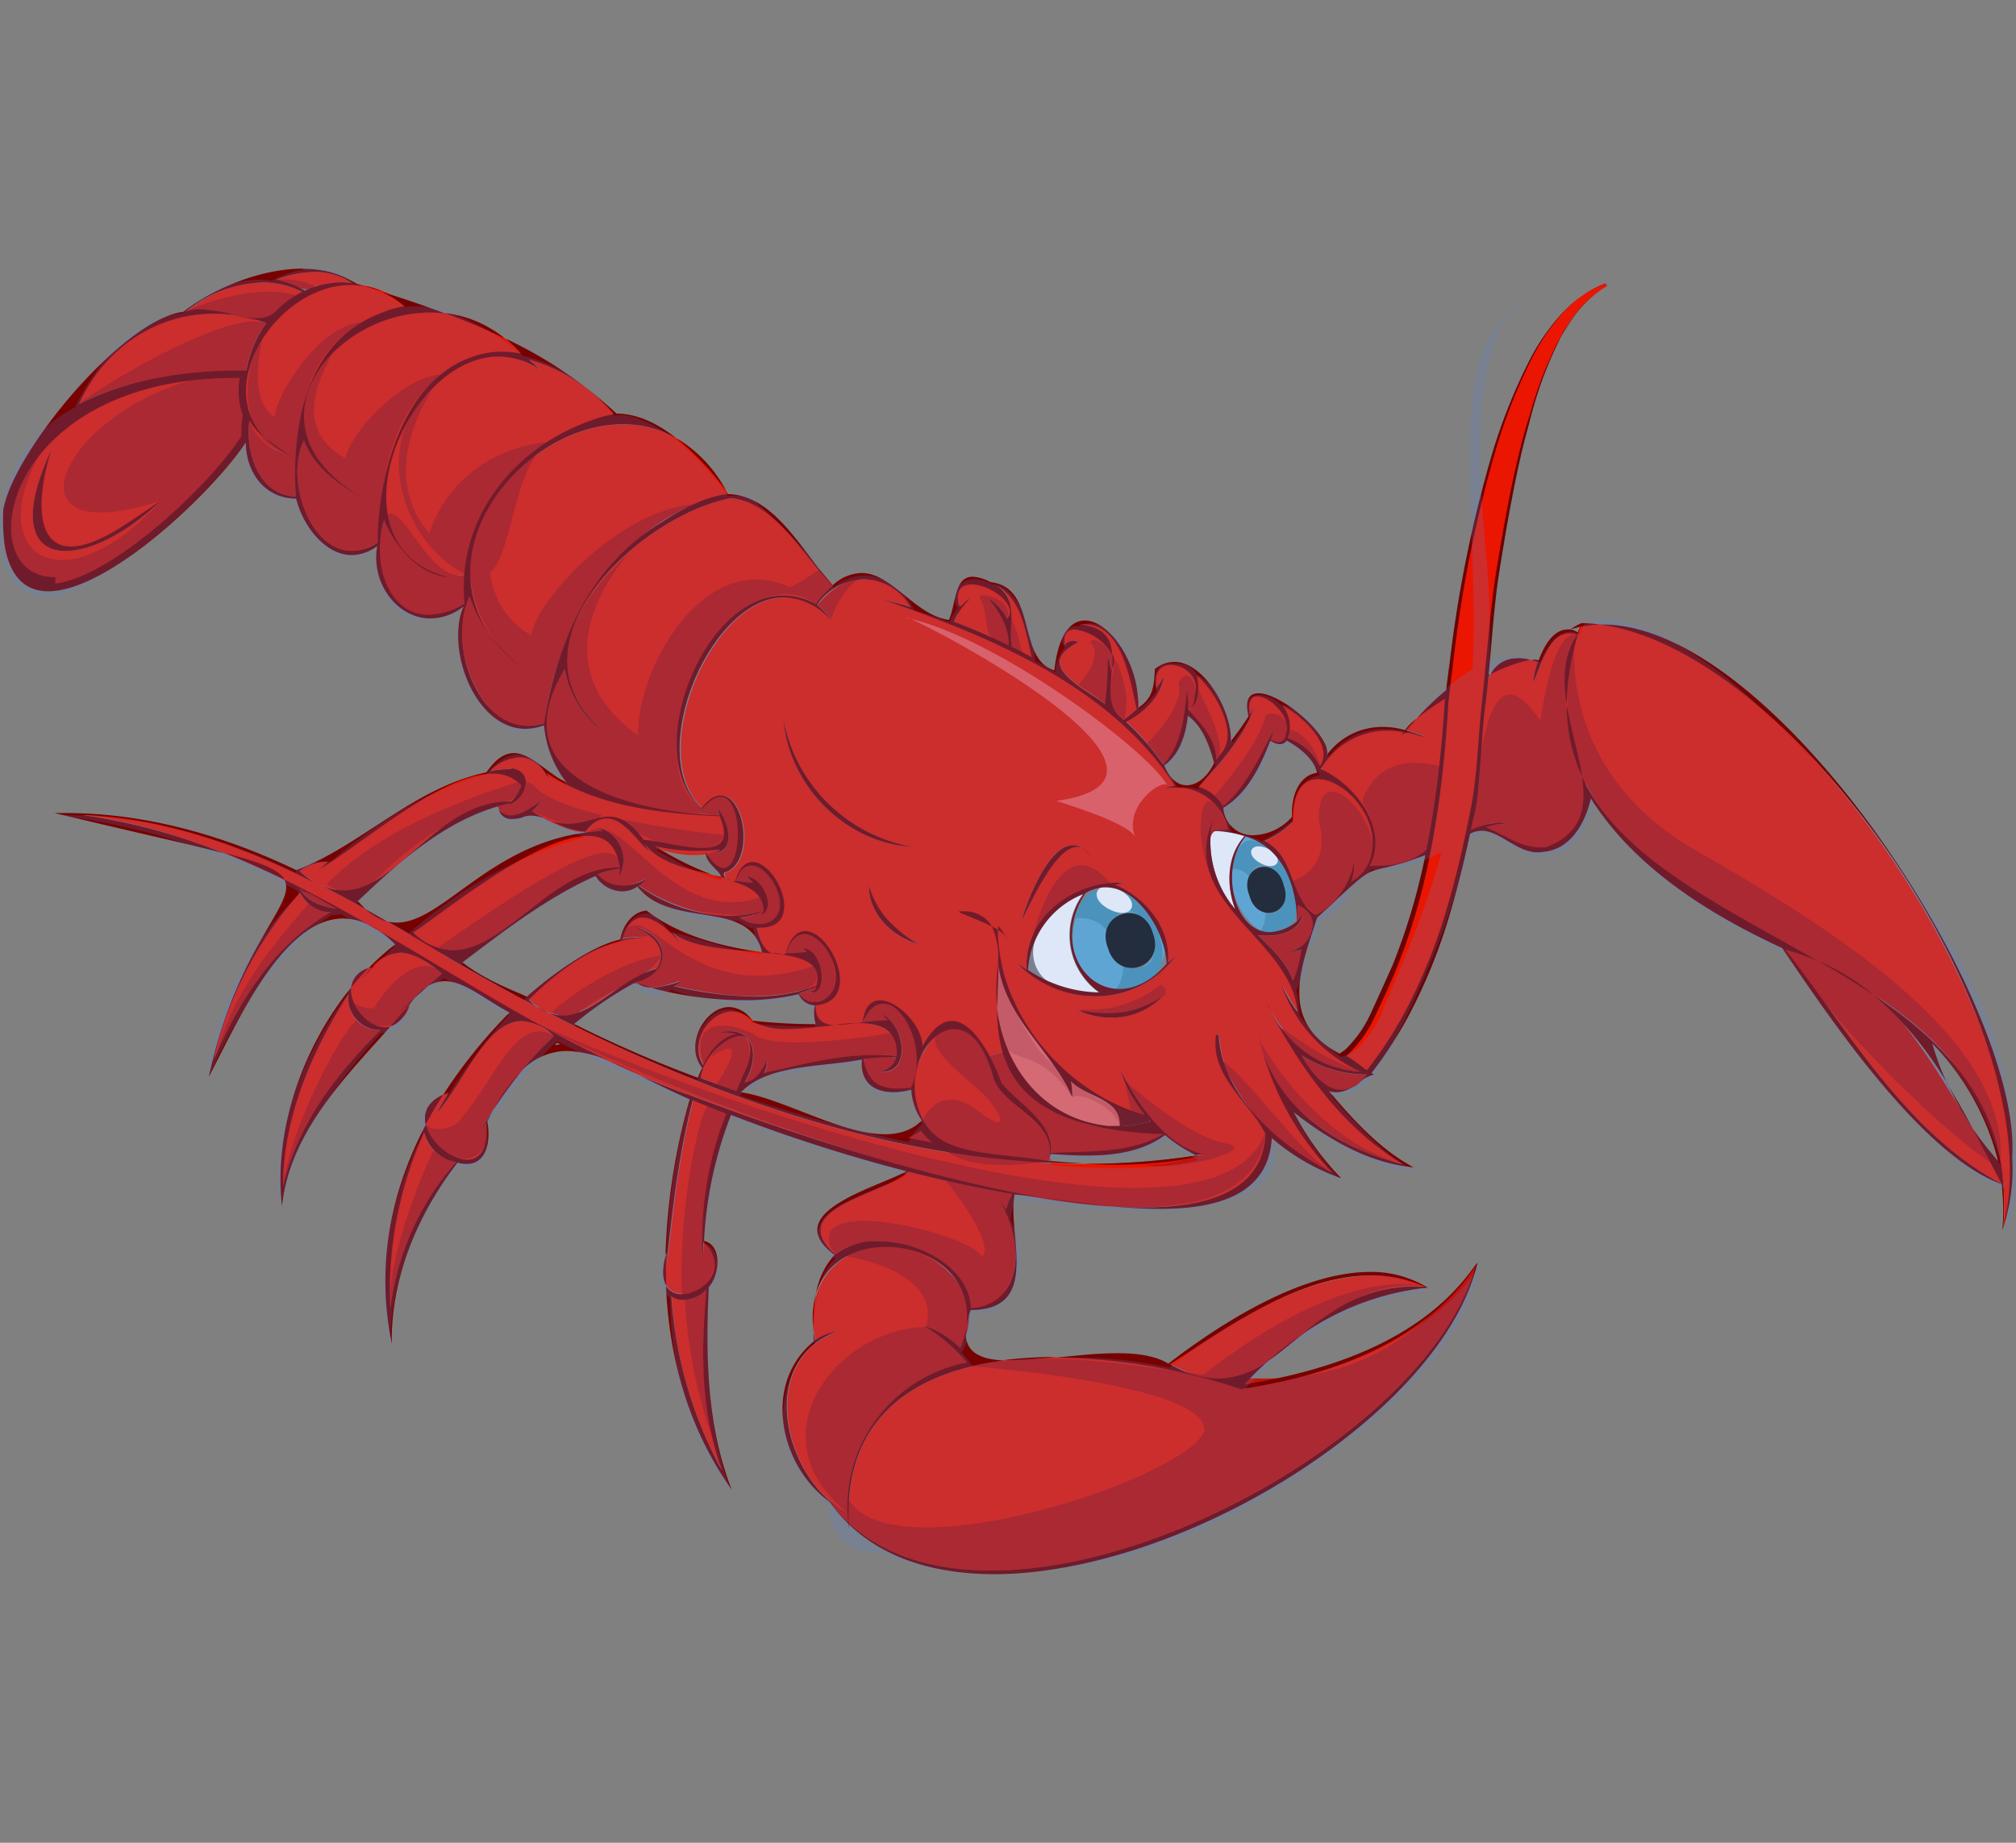 <svg id="Layer_1" data-name="Layer 1" xmlns="http://www.w3.org/2000/svg" viewBox="0 0 280 256"><rect x="0" y="0" width="280" height="256" fill="#808080" stroke="none"/><defs><style>.cls-1{fill:#750606;}.cls-2{fill:#f4635b;}.cls-3{fill:#62add3;}.cls-4{fill:#fff;}.cls-5{fill:#ea1602;}.cls-6{fill:#bf120a;}.cls-7{fill:#4896b5;}.cls-8{fill:#e0504c;}.cls-9{fill:#f95850;}.cls-10{fill:#700;}.cls-11{fill:#161616;}.cls-12{fill:#6b0303;}.cls-13{fill:#5889d9;opacity:0.2;}</style></defs><path class="cls-1" d="M159.29,155.22c.16.2.33.4.5.59a19,19,0,0,1-4.1.66,5.7,5.7,0,0,0-.38-2.54C156.62,154.37,158,154.64,159.29,155.22Z"/><path class="cls-2" d="M155.55,156.47c-11.79.61-19.09-11.82-16.91-22.69,1.53-7.6,7.63,12.35,10.31,18.67a11,11,0,0,0-.18-2.2C151,152.57,155.74,152.62,155.55,156.47Z"/><path class="cls-3" d="M178.13,122.34l0,0Zm.08.25s0-.06,0-.08S178.21,122.56,178.21,122.59Zm.15.44c-1.34-4.39-6.19-3.2-4.79,1.36,1.49,4.1,5.92,2.9,4.77-1.43A.25.25,0,0,1,178.36,123Zm.08.23a.43.43,0,0,1,0-.05A.43.43,0,0,0,178.44,123.26Zm1.46,2.3c-2,11.14-13.67-2.74-6.9-9.32C177.11,117.5,179.6,121.45,179.9,125.56Z"/><path class="cls-3" d="M159.77,127.52c5.2,5.87-.79,10.14-6.94,10.35C144.07,131.58,152,115.86,159.77,127.52Zm-1.44,7c4-1.56,1.56-8.86-2.59-7.63C151.69,128.4,154.18,135.72,158.33,134.48Z"/><path class="cls-4" d="M170.86,115.67a15,15,0,0,1,2,.51c-2.51,2.79-2.55,6.9-1.29,10.17a14.49,14.49,0,0,1-3.38-10.9A15,15,0,0,1,170.86,115.67Z"/><path class="cls-4" d="M152.61,137.86c-11.49,1.07-12-9.78-2.21-13.65A9.72,9.72,0,0,0,152.61,137.86Z"/><path class="cls-5" d="M277.54,161.57a28.58,28.58,0,0,1,.49,2.89c-13.16-7-21.07-21-30-32.51C265.57,136.29,267.67,149.72,277.54,161.57Z"/><path class="cls-5" d="M279.25,160.29a26.32,26.32,0,0,1-1,10.21c1.48-13.55-7.17-26-18.14-33.14-19.75-9.76-51.05-23.21-40.43-50.8C246.06,87.15,277.87,134.19,279.25,160.29Z"/><path class="cls-6" d="M180.79,146.63a16.57,16.57,0,0,0,9.07,2.68C186.29,153.76,182.9,150.45,180.79,146.63Z"/><path class="cls-5" d="M217.57,87.94a2.44,2.44,0,0,1,1.48.21c-5.58,10.35,10.38,38.23-12.59,26.78a4,4,0,0,1,3.23-.19c-1.67-1.12-4,.09-5.72.75C208,108.38,201.38,88,213.57,92a13,13,0,0,0-.63,2.86C214,92.47,214.88,88.81,217.57,87.94Z"/><path class="cls-5" d="M187.92,110.7c3.08,3.21,4.42,9.39-.21,11.81-.8.41.41-1.76.37-2.69a10.58,10.58,0,0,1-5.26,7.36c-3.86-2.34-2.57-7.9-7.18-10.33a11.74,11.74,0,0,0,3.92-2.64c0,.13,0,.26,0,.39C178.63,108.4,184.35,105.12,187.92,110.7Z"/><path class="cls-5" d="M203.72,93.82l.56-.34c5.46,17.77-8.38,28.28-13.91,26.74,1.16-4.83-2.23-11.4-6.85-13.12.43-3.59,7.33-7.61,11.46-5.41.22.12-.28.42-.4.62.69-1.18,2.27-.07,3.39,0a21.93,21.93,0,0,0-2.62-.9A39.18,39.18,0,0,1,203.72,93.82Z"/><path class="cls-7" d="M177,126.83a1.92,1.92,0,0,1-1.23,0,5.08,5.08,0,0,1-.73,2.62c12.54,1.86-2.08-21.79-3.86-8.78a3.07,3.07,0,0,1,2.3,1.09c1.15-3,4.31-1.06,4.85,1.26a.25.25,0,0,0,0-.07C178.73,124.31,178.57,126.31,177,126.83Z"/><path class="cls-5" d="M205.09,175.67c-7.55,27.61-70.91,58.67-89.91,32.84a14.31,14.31,0,0,0,2.58,1.72,18.36,18.36,0,0,0,.18,2.12c-1.83-29.15,35.69-25.84,54.39-19.41C184.63,191.13,198,186.49,205.09,175.67Z"/><path class="cls-5" d="M195.22,177.56a11.32,11.32,0,0,1,2.8,1.18c-18.18-1.09-20.6,19.11-35.44,10.75C172.12,183.2,183.24,175.39,195.22,177.56Z"/><path class="cls-7" d="M149.2,127.62a4.61,4.61,0,0,1,4.56,1.71c3.74-9.2,11.35,7.48,2.21,4.9a4.7,4.7,0,0,1-1.18,3.41C170.73,137,153.66,114,149.2,127.62Z"/><path class="cls-5" d="M191.63,159.57a28.61,28.61,0,0,0,3.26,2.1c-9.37-2.3-17.9-8-20.09-17.83,1.82,6.93,5.15,13.88,10.25,19-7.21-3.65-15.29-10.53-15.72-19.1a2.2,2.2,0,0,0-.36,0c-.86,5.78,4.57,9.18,6.86,13.76-.89,23.41-66.22-.09-79.8-5.34-29.6-10.23-53-34.74-84.69-39,19.14.72,36,10.91,51.94,20.5,30.59,17.79,68.06,32.62,103.83,26.73-5.1-1.09-9.07-7-11.45-11.59a19.3,19.3,0,0,0,3.4,6.17c-11.34-3.14-20.64-14.46-20.45-26.35a22.44,22.44,0,0,1,1.44,2.1c-.75-2.36-9.39-4-6.08-4.1,9.47-.26,2.56,13.15,5.45,19.48l-2.07.59c-2.7-4.23-6-6.48-9.2-1.28-1.58-3.64-2.42-4.7-8.3-3.36-3,.69-7.19,1.72-6.54-2.45-2.35-5.88-.62-13.13-4.21-7.14-1.6,2.68-3.5-1.15-4-3.69-1.41-6.52-.5-9.63-3-6.44-.47.6-1.52-.12-1.4-1.08,5.25-1.44,2.05-15.56-3.1-9-9.57-8.58,5.38-38.89,17.87-26.18a7.94,7.94,0,0,0-1.86-2c3.37-4.8,9.86-4.86,13,.27-1.24-.37-2.48-.72-3.73-1,15,5.23,31.49,12,40.45,25.83a6.3,6.3,0,0,0-1.46.44,7.26,7.26,0,0,1,8.84,5.71,10.42,10.42,0,0,0-2.44.09,8.81,8.81,0,0,1,.39-1.63c-5.11,11.59,10.91,16.66,11.68,26.8a22.82,22.82,0,0,1-2.22-3.78,20.51,20.51,0,0,0,11,12.06c-6.29-.36-10.68-4.28-13.26-9.8A61.92,61.92,0,0,0,191.63,159.57ZM162.2,133.93q.53-.54,1-1.11c-.34.31-.67.61-1,.9.41-4.76-3-9-7.33-10.85.52-.09,1-.17,1.57-.22-7-.51-14.32,4.59-13.84,12-.49-.33-1-.67-1.42-1C146.78,139.53,156.72,140.34,162.2,133.93Zm-.82,4.54a14.78,14.78,0,0,1-11.73,1.83A10.23,10.23,0,0,0,161.38,138.47ZM141.89,127.8c1.18-2.14,6.2-13.93,9.53-8.9C147.19,113.49,142.88,124.34,141.89,127.8Zm-14.41,3.39c-3.07-1.85-5.81-4.49-6.79-8C120.71,127,124,130.18,127.48,131.19Zm-6.93-15a19.19,19.19,0,0,0,6.08,1.46,22.14,22.14,0,0,1-17.8-17.58A19.86,19.86,0,0,0,120.55,116.17Z"/><path class="cls-5" d="M184.23,105.06a9.39,9.39,0,0,0-.87,1.41,7.51,7.51,0,0,0-4.45-3.87c.57-1.48-2.22-5.07-.73-4.54A10,10,0,0,1,184.23,105.06Z"/><path class="cls-6" d="M182.27,127.72a3.88,3.88,0,0,1-3.09,4.39,2.4,2.4,0,0,0,1.6-.22,16.59,16.59,0,0,1-1.17,4.38c-.86-2.57-3-4.43-4.85-6.33,2.61.28,5.63-.27,6.26-2.91a4.69,4.69,0,0,1-.82.94c0-.76.05-1.53,0-2.28A3.17,3.17,0,0,1,182.27,127.72Z"/><path class="cls-5" d="M177.44,98.16c1.4,1.2,2.15,6.2-.93,4.64.14-.45.29-.89.41-1.34-2,3.7-3.79,7.85-7.07,10.61a5.54,5.54,0,0,0-3.37-2.72c3-3.34,6.27-6.82,7.75-11.14-.18.36-.39.71-.59,1.05C172.43,96,176.08,96.22,177.44,98.16Z"/><path class="cls-5" d="M170.78,103.25c-.6.78-1.2,1.56-1.79,2.35-.1-3-2.27-5.13-3.93-7,1.6-.4.09-5.47,1.21-4.7C169.33,96,170.66,100.17,170.78,103.25Z"/><path class="cls-5" d="M165.43,93.42c.93,1.29,1.29,4.65-.37,5-.9.21,0-1.83-.15-2.64-.09.86-.18,1.77-.31,2.67h0l0,0c-.38,2.78-1.1,5.66-3,7.69a36.13,36.13,0,0,0-5.18-5.94c2.48-1.26,4.81-3.44,5.23-6.28a13.26,13.26,0,0,1-1,1.59C159.64,92.14,163.57,91.44,165.43,93.42Z"/><path class="cls-6" d="M159.94,156a21.42,21.42,0,0,0,1.68,1.62c-4.65,2.74-10.44,2.33-15.63,2.63.08-5.82-7.67-7.64-8.64-13.54l2.07-.59C142.69,153.74,152.13,158.84,159.94,156Z"/><path class="cls-5" d="M156.14,91.38c.84,3.11,4.08,8,0,8.59-5.73.82,2.59-12.2-6.08-13.24C153,86.08,155.13,88.84,156.14,91.38Z"/><path class="cls-5" d="M151.07,87.64c1.79.74,4.68,3.34,3.26,5.4a10,10,0,0,0-.43-1.89,50.46,50.46,0,0,1-.41,6.61c-3.18-2.41-10-5.41-3.7-8.59a1.87,1.87,0,0,0-1.81.39C146.88,87.32,149.56,86.92,151.07,87.64Z"/><path class="cls-5" d="M145.39,157.89a5.07,5.07,0,0,1,.3,3.44c-6.83,1.62-11-10.15-17.52-5.77a9.11,9.11,0,0,1,.12-9.37c4.3-7.61,7.44-2.39,9.56,3.13C139.48,152.86,143.75,154.31,145.39,157.89Z"/><path class="cls-5" d="M143.35,91.31c-5.62-1.32-.58-7.29-4.87-10C142,83.25,142.43,87.86,143.35,91.31Z"/><path class="cls-5" d="M140.16,169.57c2,4.72.82,12.07-5.34,12.12-.29-7.67-13.32-12-18.81-7.41-7.17-6.47,6.83-8.27,10.15-11.51q7.17,1.83,14.45,3.11a8.47,8.47,0,0,0-.86,2.17,12.32,12.32,0,0,0-.83-1.25A18.69,18.69,0,0,1,140.16,169.57Z"/><path class="cls-5" d="M139.1,82.69c.84.77,1.72,2.26.76,3.27a7.5,7.5,0,0,0-2.64-2.87c1.54,1.79,2.95,4.15,2.86,6.56q-3.72-1.82-7.61-3.3c.57-1.16,2.83-4.27,2.21-3.12-1,1.92-2.07,4.3-1.5.81C132,80,137.4,80.24,139.1,82.69Z"/><path class="cls-6" d="M132.79,155.93a31.22,31.22,0,0,1,6.26,4.77c-4.48-.62-9-1.42-13.39-2.37C127.1,155.75,130.13,154.13,132.79,155.93Z"/><path class="cls-5" d="M134.49,182a10,10,0,0,1-1.09,5.31,12.43,12.43,0,0,0-5.08-3.11,23,23,0,0,1,6,5.12,20.36,20.36,0,0,0-16.55,20.94c-8.91-4.84-12.67-21.1-1.51-25.21a6.6,6.6,0,0,0-3,1.18C110.16,170.59,131.22,168.59,134.49,182Z"/><path class="cls-6" d="M125.66,141.42c3.59,3,1,9.9.89,9.73,0,0-5.86,2.15-6.58-4,0-1.52,3-.34,4.55-.21a2.82,2.82,0,0,1-2.41,2c4.71.46,3.56-6.72.42-7.91a3.94,3.94,0,0,1,.77.81q-1.72.12-3.45.21C120.47,138.16,124,139,125.66,141.42Z"/><path class="cls-5" d="M124.62,145.47a3.84,3.84,0,0,1,0,1.23c-6.31-.66-12.39.94-18.46,2.36a4,4,0,0,0,.44-1.69c-.75,1.29-1.52,2.78-3.13,3,2.15-3.54,1.56-8.06-3.51-7a7.14,7.14,0,0,1,2.33.19c-2.18.41-3.68,2.45-4.58,4.33-2.83-4.71,4.15-10.86,7.47-5.23a5.37,5.37,0,0,0-.51-.8C110.59,145.13,123.12,138.55,124.62,145.47Z"/><path class="cls-6" d="M115.63,133.79c.79,2.16.37,5.23-2.38,5.44a1.18,1.18,0,0,1,0-.2c-.52.63-1.85-.36-2.3-1a22.46,22.46,0,0,0,2.43-.93,1,1,0,0,1-1.26.69c3.25,1.21,2.21-6.56-.85-5.93a2.51,2.51,0,0,1,.83.43,19.06,19.06,0,0,1-2.93.18C110.07,127.9,115.32,130,115.63,133.79Z"/><path class="cls-5" d="M83.43,101.29s.25.2.6.45c-14.53-11.9,4.53-30,17.5-32.54,6.16.56,10,8,14.18,12.19a12.85,12.85,0,0,0-2.36,2.53C100,76.7,87.82,104.11,97.48,112.31a2.34,2.34,0,0,0-.39.68c-11.56-.17-27.33-6.14-18.67-20a13.42,13.42,0,0,0,5,8.28Z"/><path class="cls-5" d="M113.42,135.12c.67,1.94-1.19,2.22-2.71,2.58,0,0,0,0,0-.08s0,0,0,.08c-5.64,1.34-11.54.44-17.11-.78a7.54,7.54,0,0,0,1-.71c-2,.55-4.51,1.74-6.31.18,4.92-1.18,5.1-6.27.09-7.67.71.27,1.36.55,1.13,1.41a15,15,0,0,0-3.08.23c1.79-5.47,5.57-2.22,8.17.62-.36-.52-.77-1-1.18-1.51C98.57,133.61,113.12,130.71,113.42,135.12Z"/><path class="cls-6" d="M108.25,124.72c.65,3.73-2.8,4.69-5.55,2.79a11.41,11.41,0,0,0,3.26-.87.79.79,0,0,1-.66.67c2.78-.59.75-5.45-1.7-5.51a11.85,11.85,0,0,1,1,.8c-.78,0-1.58-.14-2.37-.26C103.29,117.57,108.36,121.41,108.25,124.72Z"/><path class="cls-5" d="M106,125c-2.15,5.2-13.28.68-17.29-2.06a6.76,6.76,0,0,0,1.1-1c-2.16,1.43-4.93,1.57-6.78-.5a12.53,12.53,0,0,1,3.08-.77c0,.38-.08.76-.12,1.13A4.63,4.63,0,0,0,83.12,115c.2.14.39.29.59.45-.9.15-1.81.33-2.7.56,3.06-5,6.48-.76,9,2.24-.17-.36-.38-.73-.59-1.08C94.18,122.35,104.09,121,106,125Z"/><path class="cls-5" d="M103.35,144c2.57,1.59-.43,5.46-1.07,7.53-1.66-.57-3.3-1.16-4.94-1.77C97.59,147.38,100.05,142.6,103.35,144Z"/><path class="cls-6" d="M102.69,115.63c.85,4.14-2.91,8.29-4.61,2.59-.18-.6,1.26-.08,1.88-.15a3.34,3.34,0,0,1-.45.48c2.77-.73,1.53-4.52.14-6.22.09.34.19.68.29,1-1-.12-1.9-.23-2.85-.36C100,108.34,103.05,111.45,102.69,115.63Z"/><path class="cls-5" d="M101,154.67a46.84,46.84,0,0,0-3.28,20.25c0-.82,0-1.64.1-2.45,6.24,6.13-8.6,12-5.13,1.4,0,.68,0,1.36-.06,2,.88-7.77,1.69-15.52,3.7-23.1Q98.6,153.76,101,154.67Z"/><path class="cls-5" d="M100.29,204.25a57.68,57.68,0,0,1-7-24.19c1.32,1.08,3.76.36,4.88-.91C97.33,187.49,97.32,196.32,100.29,204.25Z"/><path class="cls-5" d="M101.11,68.66c-14.66,2.67-23.68,18-25.58,31.35-7.75,4.42-14-10.85-10.29-17.26,1.15,3.8,3.79,7,6.72,9.67C50.31,74.4,87.42,43,101.11,68.66Z"/><path class="cls-5" d="M89.49,129.31c1.86,1.14,3.13,3,1.68,5.19C84.39,136.31,80,145,73.41,138.8c4.49-4.38,9.79-8.43,16.2-8.66h-.14Z"/><path class="cls-5" d="M85.69,118a4.59,4.59,0,0,1,.38,2.56c-5.79-.46-36.83,22.33-28.67,9C59.31,128.41,80.47,110.17,85.69,118Z"/><path class="cls-5" d="M100.7,115.74c1.38-5.21-5.72.44-24.77-8.32-.26-.12.2.53.26.82-1.82-3.88-5.33-3.83-8.13-1.13a13,13,0,0,1,3-.27l-.25-.16c3.41.38,2.42,4.11-.14,5.09l.14-.19c-.57.13-1.13.27-1.69.43,1.09,2.81,4.47.3,6.07-.66a7.86,7.86,0,0,1-1.32,1.38c2.06,1.33,7,3.68,7.48,2.48-.66-2.25,5.71-1,7.63,1.28S101.54,120.54,100.7,115.74Z"/><path class="cls-5" d="M85.25,57.53C75.49,59.74,64,68.94,64.67,79.81c-23.31,3.54-7.58-39.9,10.25-28.5.57.36-1-.93-1.47-1.37A24,24,0,0,1,85.25,57.53Z"/><path class="cls-5" d="M76.9,143.92a61.67,61.67,0,0,0-10.59,13.76c.38-.57.79-1.13,1.19-1.7,1,12.21-15.17-.81-5.23-4.17-.56.91-1.11,1.83-1.62,2.76C65.41,149.32,69.09,137,76.9,143.92Z"/><path class="cls-5" d="M71.32,107c2,1.11,1,3.08-.31,4.35-12.72-.3-18.18,19.35-29.42,9.65a6.7,6.7,0,0,1,3.94-1.28l-1.12,1C52.59,114.63,61.18,107.18,71.32,107Z"/><path class="cls-5" d="M72.35,49.16C57.82,47,52.38,64.07,52.44,75.39c-8.13,5-13.33-8-10.23-14.23,1.33,3.67,4.76,6.14,8.13,8C27.9,56,57.5,32.42,72.35,49.16Z"/><path class="cls-6" d="M64.67,79.81c3.72,8.67-16.48,8.93-11.3-7.63C55.26,67.9,59.53,81.38,64.67,79.81Z"/><path class="cls-5" d="M61.35,160.68a8.09,8.09,0,0,0,1.94.78,37.53,37.53,0,0,0-9.12,20.3,53.63,53.63,0,0,1,4.7-24.42A5.3,5.3,0,0,0,61.35,160.68Z"/><path class="cls-5" d="M61.38,135.23c-2,1.73-4,3.54-6,5.36.48-.41,1-.8,1.46-1.2-2.93,9.08-13.21-3.14-5-5.11l-1.5,1.65C54.06,130.92,56.83,131.61,61.38,135.23Z"/><path class="cls-5" d="M56.67,42.51C46.42,44.25,41,63.31,41,63.31,23.7,60.11,40.5,30,56.67,42.51Z"/><path class="cls-5" d="M49.93,142.17a4.81,4.81,0,0,0,2.89,1c-6.07,6-11.59,13.23-13.53,21.63,0-9.48,4-18.76,9.08-26.67A4.82,4.82,0,0,0,49.93,142.17Z"/><path class="cls-5" d="M48.84,39.29C45,39.13,42,40.88,38.39,38.85,41.71,37.53,45.84,37.2,48.84,39.29Z"/><path class="cls-6" d="M46.86,126.25c-2-.3-3.81-.84-5-2.48C43.47,124,45.26,125.52,46.86,126.25Z"/><path class="cls-5" d="M43.7,126.11a5.63,5.63,0,0,0,2.24.61c-7.81,4.42-12.81,12.44-16.25,20.47a52.36,52.36,0,0,1,12-23.19A4.1,4.1,0,0,0,43.7,126.11Z"/><path class="cls-6" d="M39.75,63l1.49.42A26.23,26.23,0,0,0,41.06,69c-5.18-.31-7-6.11-6.43-10.65A6.93,6.93,0,0,0,39.75,63Z"/><path class="cls-5" d="M42,40.55c-4.9,5.38-9.53,2.32-16.08,2.69C30.4,39.68,36.62,37.87,42,40.55Z"/><path class="cls-5" d="M36.94,44.88a16.27,16.27,0,0,0-2.78,6.59c-7.93-.1-16.16,1.05-23.25,4.67C15.55,45.89,26.35,41.07,36.94,44.88Z"/><path class="cls-5" d="M34.4,57.65c-1.59,9.89-13.13,16.1-20.81,21.77-21.93,12-16.94-30.92,20.56-27.9A13.37,13.37,0,0,0,34.4,57.65Zm-12,11.88c-10.48,9-22.48,10.68-15.26-7C-1.06,80.23,12.06,79.46,22.37,69.53Z"/><path class="cls-6" d="M34.4,57.65a13.37,13.37,0,0,1-.25-6.13C10.28,53-2.5,77.73,22.37,69.53,7.44,86.13-5.12,75.44,9.15,57.83,2.45,62.29-2.62,73.91,3.37,80.72,12.56,85.34,33.13,66.5,34.4,57.65Z"/><path class="cls-6" d="M34.16,51.47a16.27,16.27,0,0,1,2.78-6.59c-5.94-2-25.25,10.38-26,11.26C18,52.52,26.23,51.37,34.16,51.47Z"/><path class="cls-6" d="M32.05,43.58C36.12,45,37.67,45,41.05,41c-6.49-1.8-15.18,2.2-15.18,2.2A29.78,29.78,0,0,1,32.05,43.58Z"/><path class="cls-6" d="M43.85,39.8a10.24,10.24,0,0,0-5.46-.95C40.36,39,42,41,43.85,39.8Z"/><path class="cls-6" d="M38.19,58c-3.37-2.12-2.41-8.23-1.64-11.37-3.45,5.58-3.35,15.62,4.69,16.8.4-7.31,1.78-14.85,9.34-18.68C43.89,45,37.9,55.93,38.19,58Z"/><path class="cls-6" d="M48,63.69c-8.15-4.54-2.63-12.44-1.95-14.5-6.94,7.39-4.12,15.43,4.28,19.92-3.37-1.81-6.8-4.28-8.13-8-3.1,6.23,2.11,19.22,10.23,14.23.62-8.38,1.41-17.63,8.94-23.31C55.71,52.34,48.53,60.29,48,63.69Z"/><path class="cls-6" d="M59.63,74.11C53.14,66.54,58,57.39,60,54.18,51.75,61,55.36,75,64.67,79.81c7,3.62,5.35-14.37,11.56-18.44C66,62.48,61.19,69.18,59.63,74.11Z"/><path class="cls-6" d="M73.79,88.28c-8.52-4.86-5.77-16-4.39-20.11C62.53,75.4,64.7,86.35,72,92.42c-2.93-2.66-5.57-5.87-6.72-9.67-3.3,6.72,1.47,20.32,10.32,17.72,1.74-12.71,8.27-25,20.81-30.43C85.35,71.09,74.18,84,73.79,88.28Z"/><path class="cls-6" d="M97.53,91.34c2.62-5.52,9.85-11.59,15.82-7.42a12.85,12.85,0,0,1,2.36-2.53c-.61-.79-1.24-1.55-1.88-2.3a28.15,28.15,0,0,1-4.09,2.51c-11.76-5.48-21.25,11-21.11,20.57C74.56,92.15,85.45,79,87.4,76.83,79.55,84,74.17,93.43,84,101.74q-.52-.37-.6-.45l0,0a13.42,13.42,0,0,1-5-8.28c-8.66,13.83,7.11,19.79,18.67,20a2.34,2.34,0,0,1,.39-.68C91.32,108.19,94.66,96.72,97.53,91.34Z"/><path class="cls-6" d="M119.65,80.3c-2.43.17-4.54,2-6.11,3.76a7.94,7.94,0,0,1,1.86,2S116.85,81.5,119.65,80.3Z"/><path class="cls-6" d="M115.4,86.06A8.27,8.27,0,0,0,113,83.88C114,84.73,115.4,86.06,115.4,86.06Z"/><path class="cls-6" d="M143,131.83s3.75-18.42,11.43-8.87C150.55,123.62,145.54,125,143,131.83Z"/><path class="cls-6" d="M170.76,115.66c-4.33-11.43-5.31,2.78-2,6.62C168.09,118.73,166.81,114,170.76,115.66Z"/><path class="cls-6" d="M150.15,140.25a16,16,0,0,0,11.09-3.47C165.11,139.11,151.23,142.58,150.15,140.25Z"/><path class="cls-6" d="M34.94,137.35c2.91-4.22,6.45-8.13,11-10.63a5.31,5.31,0,0,1-3.08-1.18c-2.33,2.84-10.16,11-12.67,20.5A56.46,56.46,0,0,1,34.94,137.35Z"/><path class="cls-6" d="M65.81,112.65c2.45-1.27,6.69-.51,6.67-4.21-3.76,1.26-19.05,5.88-27.12,14.43q2.14,1.11,4.25,2.26A44.35,44.35,0,0,1,65.81,112.65Z"/><path class="cls-6" d="M100.51,116c-1.78-.19-8-.89-14-2.13C88.77,117.15,99.26,120.12,100.51,116Z"/><path class="cls-6" d="M74.76,109.75a4.45,4.45,0,0,0-1.68-1.21c.18,1.46-1.21,2.58-2.39,3.23l.14-.19c-.57.13-1.13.27-1.69.43,1.09,2.81,4.47.3,6.07-.66a7.86,7.86,0,0,1-1.32,1.38c3.55,1.23,6.89,3.62,9.67.5C79.8,112.3,76.45,111.15,74.76,109.75Z"/><path class="cls-6" d="M43.71,154.36a57.62,57.62,0,0,1,9.11-11.22,4.58,4.58,0,0,1-3.3-1.36c-2.38,1.93-9.18,15-10.21,22.9A32.68,32.68,0,0,1,43.71,154.36Z"/><path class="cls-6" d="M52,140.06a4.16,4.16,0,0,1-2.91-.81c.41,4.32,7.21,4.36,7.84.14-.49.4-1,.79-1.46,1.2,2-1.82,3.92-3.63,6-5.36C56.86,131,51,141.47,52,140.06Z"/><path class="cls-6" d="M60.87,131.59c7.85,3.18,15.47-11.7,25.2-11.08C86.09,114,70.77,124.8,60.87,131.59Z"/><path class="cls-6" d="M96.66,126.54c2.48.34,11.9,1.8,9.21-2C93,129.28,86.09,111.06,81.4,115.94c.76-.19,1.54-.35,2.31-.47-.2-.16-.39-.31-.59-.45a4.63,4.63,0,0,1,2.82,6.78c0-.37.09-.75.12-1.13a12.53,12.53,0,0,0-3.08.77c1.86,2.07,4.62,1.92,6.78.5a6.76,6.76,0,0,1-1.1,1A24.62,24.62,0,0,0,96.66,126.54Z"/><path class="cls-6" d="M64.34,155c-.84,1.88-4.24,2.43-5.08,1.26.4,5.75,9.68,6.92,8.24-.23-.4.57-.81,1.13-1.19,1.7A61.67,61.67,0,0,1,76.9,143.92C71.8,140.78,68.48,150.31,64.34,155Z"/><path class="cls-6" d="M61.35,160.68a5.07,5.07,0,0,1-1.11-.88c-1.06,1.95-6.48,14.58-6.07,22a37.53,37.53,0,0,1,9.12-20.3A8.09,8.09,0,0,1,61.35,160.68Z"/><path class="cls-6" d="M90,130c.34.24.7.41,1,.59a6.1,6.1,0,0,0-1.51-1.28l0,.76Z"/><path class="cls-6" d="M79.19,141.86c3.28-4.09,10.37-5,12.6-9.06-1.59.07-7.69,1.48-15.12,7.75C77.51,141,78.34,141.43,79.19,141.86Z"/><path class="cls-6" d="M89.06,130.13l.41-.06c.23-.84-.46-1.08-1.13-1.35,5,1.4,4.83,6.49-.09,7.67,1.8,1.56,4.32.37,6.31-.18a7.54,7.54,0,0,1-1,.71c5.56,1.22,11.47,2.12,17.11.78,0,0,0,0,0-.08s0,0,0,.08c2.23-.26,3.44-1.29,2.51-3.54-18.47,6.28-23.77-11.17-26.83-3.8A15.78,15.78,0,0,1,89.06,130.13Z"/><path class="cls-6" d="M95.85,180.48a4.85,4.85,0,0,1-.72.11,69,69,0,0,0,3.66,18.69,67.61,67.61,0,0,1-.66-20.13A4.83,4.83,0,0,1,95.85,180.48Z"/><path class="cls-6" d="M100.05,157.05c.28-.8.58-1.6.9-2.38l-2.73-1.08c-1.9,3.83-4,16.79-3.46,26.4,3.52.27,6.36-5.74,3-7.52,0,.81-.08,1.63-.1,2.45A47.67,47.67,0,0,1,100.05,157.05Z"/><path class="cls-6" d="M102.28,151.55c3.67-5,1.43-12.07-3.56-4.76,4.62-2.94,3,.46.84,3.8C100.46,150.92,101.37,151.24,102.28,151.55Z"/><path class="cls-6" d="M119.9,146.61a17.27,17.27,0,0,1,4.69.09,6.86,6.86,0,0,0-.48-3.23c-2.07.35-16.32,2.67-19.38.25-2.41-1.4-9.19-3.09-7,4.22.9-1.88,2.4-3.92,4.58-4.33a7.14,7.14,0,0,0-2.33-.19c5.07-1.11,5.66,3.41,3.51,7,1.61-.22,2.38-1.7,3.13-3a4,4,0,0,1-.44,1.69A77.63,77.63,0,0,1,119.9,146.61Z"/><path class="cls-6" d="M145.69,161.33c1.33-5.67-6.77-7.36-7.84-12-.66-2.83-3.34-9.48-7.45-5.94-2.62,2.27,5.17,7.11,7.09,9.56,2.21,2.81,2.21,4.41-1.9,1.21-5.21-3.81-7.42,1.41-7.42,1.41C130.86,163.29,140.23,162,145.69,161.33Z"/><path class="cls-6" d="M140.16,169.57a18.69,18.69,0,0,0-1.24-2.77,12.32,12.32,0,0,1,.83,1.25,8.47,8.47,0,0,1,.86-2.17c-3.1-.54-6.18-1.17-9.24-1.87,1.87,2.36,6.82,9,5,10.68-1-3.29-26.22-9.3-20.38-.41,5.48-4.55,18.52-.26,18.81,7.41C141,181.64,142.18,174.29,140.16,169.57Z"/><path class="cls-6" d="M130.61,190.45a29.31,29.31,0,0,1,3.7-1.16,23,23,0,0,0-5.7-4.93c-12.11.13-24.21,15-10.85,25.87A20.14,20.14,0,0,1,130.61,190.45Z"/><path class="cls-6" d="M116.77,174.38c3,.47,13.82,2.64,11.87,9.9a12.2,12.2,0,0,1,4.76,3C138.74,177.27,124.74,169.9,116.77,174.38Z"/><path class="cls-6" d="M167.25,198.84c-2.33,6.46-43.08,20-49.38,9.47a20.18,20.18,0,0,0,.07,4,18.36,18.36,0,0,1-.18-2.12,14.31,14.31,0,0,1-2.58-1.72c19,25.8,82.28-5.16,89.91-32.84-21.84,28.61-43.28,8.69-70.41,14.13C134.68,189.8,168.06,192.22,167.25,198.84Z"/><path class="cls-6" d="M167.16,191c8,4.74,16.67-14.31,30.86-12.28C186.39,176.32,171.11,187.83,167.16,191Z"/><path class="cls-6" d="M170.13,158.82c-4.53-.71-12.08-7.08-13.68-8.46,2.44,3.91,6.08,9.16,10.66,10a26.56,26.56,0,0,1-8,1.48C163.71,162.8,175.25,159.58,170.13,158.82Z"/><path class="cls-6" d="M157.1,154.3c.65.24,1.3.46,2,.65a19.35,19.35,0,0,1-2.91-4.86S156.55,152,157.1,154.3Z"/><path class="cls-6" d="M169.46,147.23c3.17,1.49,11.77,13.86,15.59,15.59C176.16,159.37,173,153.63,169.46,147.23Z"/><path class="cls-6" d="M175.17,144.93s7.58,13.73,19.72,16.74C185.24,159.75,176,152.2,175.17,144.93Z"/><path class="cls-6" d="M178.08,142.82s6.21,4.8,11,6C186,149,178.56,146.74,178.08,142.82Z"/><path class="cls-6" d="M187.06,122.84a16.76,16.76,0,0,0,1-3,7.59,7.59,0,0,1-.37,2.69c9-3.67-5-20.08-4.49-8.45,1.49,5.85-2,7.72-3.5,8.24-.08,2.75,1.61,3.18,3.1,4.88A10.61,10.61,0,0,0,187.06,122.84Z"/><path class="cls-6" d="M217.51,98.37a30.28,30.28,0,0,1,1.54-10.22c-2.88-.57-4.42,7.51-5.1,12-8.34-12.35-8.47,10.28-10,15.32,1.71-.65,4.05-1.87,5.72-.75a4,4,0,0,0-3.23.19C221,124.48,222.91,108.46,217.51,98.37Z"/><path class="cls-6" d="M202.46,107.25c-10.29-4-12.8,2.49-13.27,4.16,1.62,2.55,2.67,6,1.18,8.81,8.63.86,11.71-5.91,12.25-13.37C202.56,107,202.51,107.12,202.46,107.25Z"/><path class="cls-6" d="M141.92,90.56a25.69,25.69,0,0,0-1.57-5C139.89,87.34,139.72,91.33,141.92,90.56Z"/><path class="cls-6" d="M140.08,89.65c.09-2.41-1.32-4.77-2.86-6.56A7.5,7.5,0,0,1,139.86,86c.87-2.66-3.08-3.59-3.87-3.16C137.87,86.27,135.72,88.74,140.08,89.65Z"/><path class="cls-6" d="M155,91.63c-.59,2.79-2.09,6.68,1.12,8.34C157.12,96.7,155.56,93.05,155,91.63Z"/><path class="cls-6" d="M151.42,89.21c1.79,1.78-.63,4.81-1.62,5.91,1.27.83,2.5,1.7,3.69,2.64a50.46,50.46,0,0,0,.41-6.61,10,10,0,0,1,.43,1.89C156.1,91.2,151.92,87.91,151.42,89.21Z"/><path class="cls-6" d="M166.45,95.65c0,.93-.32,2.92-1.39,3,1.66,1.85,3.83,4,3.93,7C170.67,103.23,167,97.42,166.45,95.65Z"/><path class="cls-6" d="M161.61,106.19c1.89-2,2.61-4.91,3-7.69l0,0h0c.13-.9.22-1.81.31-2.67a15.91,15.91,0,0,1,.15,2.64c2.29-.77.3-7.08-1.41-3.53,1,2.87-3.61,7.62-4.32,8.33A34,34,0,0,1,161.61,106.19Z"/><path class="cls-6" d="M183.4,106.39c-1.27-4-3.48-4.9-4.24-5a3.55,3.55,0,0,1-.25,1.17,7.51,7.51,0,0,1,4.45,3.87S183.39,106.42,183.4,106.39Z"/><path class="cls-6" d="M169.85,112.07c3.28-2.76,5.05-6.91,7.07-10.61-.12.45-.27.89-.41,1.34,2.25,1.15,3-1.45,2-2.66a2.24,2.24,0,0,0-2.71-.81c-.63,3.6-6,10-7.12,11.21A5.53,5.53,0,0,1,169.85,112.07Z"/><path class="cls-6" d="M235.4,118.07c-17.41-10-16.94-25.68-16.69-28.59-9.66,41.46,53.56,37.15,59.11,72.28C279.37,144.53,254.64,129.09,235.4,118.07Z"/><path class="cls-6" d="M277.68,162.28c-8.75-11.9-13.09-26.41-29.64-30.33C254.34,142.31,271,158.4,277.68,162.28Z"/><path class="cls-6" d="M175.83,157.44c0-.06,0-.13-.07-.19C167.47,181,71.59,143.43,65,136.91,80.11,147.52,172.27,185.83,175.83,157.44Z"/><path class="cls-6" d="M190.51,148.53a110.17,110.17,0,0,0,9.15-19.92c-7.59,18.71-13.53,17.83-13.53,17.83C187.39,147,189.38,149.31,190.51,148.53Z"/><path class="cls-8" d="M152.66,152.71a26.72,26.72,0,0,1-3.89-2.46,11,11,0,0,1,.18,2.2c1.14-.84,5.92,1.41,6.6,4C155.64,154.45,154.49,153.31,152.66,152.71Z"/><path class="cls-8" d="M143.71,145a33.6,33.6,0,0,1-5.07-11.2c-1.2,19.1,3.41,8.2,10.31,18.67C148.79,149.06,145.2,147.76,143.71,145Z"/><path class="cls-4" d="M155.49,123.63c3.1,1.68,1.72,4.3-1.42,2.69S152.35,122,155.49,123.63Z"/><path class="cls-4" d="M176.15,117.94c2.34,1.25,1.32,3.24-1.05,2S173.78,116.75,176.15,117.94Z"/><path class="cls-9" d="M126,85.87c-2.1-1.63,45.13,22,20.71,25.39,2.4.8,9.48,2.94,10.95,4.94-1.57-3.74,3-7.67,4.41-7.21C158.9,103.77,138.06,88.41,126,85.87Z"/><path class="cls-10" d="M219.67,86.57a5.87,5.87,0,0,0-1.51.86,14.93,14.93,0,0,1,4.05-.67,22,22,0,0,0-2.54-.19Zm3,.19h-.47c27.62,3.68,63.24,56.65,56,83.74l0,0a25.17,25.17,0,0,0,1.27-9.74c1.44-21.13-32.66-74-56.87-74Zm-4.52.67h0v0l0,0Z"/><path class="cls-10" d="M33.21,52.46h.08a10.89,10.89,0,0,0,.41,5.2l-.06.52a13.88,13.88,0,0,0-.1,2.36l-.24.38C28.8,67.73,15.63,80.09,7.69,81.07v-.88c-4.53,0-6.15-3.53-6.15-6.84,0-8.66,9.66-20.85,31.11-20.85v0h.56m172,43.2a42.15,42.15,0,0,0-.67,8.65c-.07,4.1-.13,8.33-1.48,10.69l-1.39,2.44.85-.33a102.9,102.9,0,0,1-12.51,30.55l-2.18-1.33c5.67-4.44,8-12,10.18-19.4a85.84,85.84,0,0,1,2.88-8.53l.94-2.22-1.1.45c2.83-4.28,3.35-10.8,3.81-16.48.12-1.52.24-3,.39-4.34l.28-.15M77.38,144.85l.45.24a7.17,7.17,0,0,0-.81.11l.36-.35m50.53,12.23a7.65,7.65,0,0,0,1.58,1.63c-1.14-.2-2.27-.42-3.42-.66a7.19,7.19,0,0,0,1.84-1M42.07,37.32c-5.89,0-12.47,2.77-16.62,6-8.34,1-23.67,19.47-25,27.54C.11,79.09,2.75,82.14,6.71,82.14c8.49,0,23-14,27.42-20.67.06,4.24,2.68,7.79,7,7.79h0c.92,3.76,4,7.85,7.73,7.85a5.94,5.94,0,0,0,3.53-1.25c-.91,5.26,2.84,10.06,7.41,10.06a7.55,7.55,0,0,0,4.58-1.67c-2.53,6,1.64,17,8.6,17a7.48,7.48,0,0,0,2.58-.49,14.92,14.92,0,0,0,3.17,8c-2.74-1.36-5-4.14-7.37-4.14-1.2,0-2.44.71-3.8,2.68-10,2.07-17.61,10.31-26.41,13.58-9.94-4.79-20.9-7.93-32-7.93-.53,0-1.06,0-1.58,0,11,2.64,18.54,4.28,23.54,5.59a83.11,83.11,0,0,0-19.81-5.34c11.55.43,22.27,4.32,32.46,9.45A14.22,14.22,0,0,1,41.59,121a6.7,6.7,0,0,1,3.94-1.28l-1.12,1c5.47-3.12,16.79-13.24,24-13.24a5.31,5.31,0,0,1,4,1.61A5.21,5.21,0,0,1,71,111.35h-.29c-10,0-15.52,12.35-23,12.35a7.49,7.49,0,0,1-3.06-.68c2.08,1.06,4.15,2.17,6.19,3.32a15.78,15.78,0,0,1-1.14-1.16c6.08-5.76,12.76-11.77,21.15-13.59l-.14.19c2.56-1,3.55-4.71.14-5.09l.25.16h-.43a13.5,13.5,0,0,0-2.59.28,6.07,6.07,0,0,1,4.07-1.92c1.59,0,3.07,1,4.06,3a5.23,5.23,0,0,0-.26-.82c7,4.68,15.82,5.62,24,6,1.5,3.5,0,4.42-2.43,4.42s-6.09-1-8.11-1.14c-1.86-2.53-3.36-3.22-4.83-3.22-1.74,0-3.44,1-5.64,1a7.34,7.34,0,0,1-2.3-.37,13.43,13.43,0,0,0,4.64,1.49h0c1-1.35,2-1.87,3-1.87,2.21,0,4.12,2.92,5.79,4.55-.17-.36-.38-.73-.59-1.08,2,2.68,5.9,3.52,9.44,4.35a44.63,44.63,0,0,1-8-4,24.68,24.68,0,0,0,5.88.68,27.94,27.94,0,0,0,3.17-.18,3.34,3.34,0,0,1-.45.48c2.77-.73,1.53-4.52.14-6.22.09.34.19.68.29,1-11.86-.41-30.87-4.88-21.52-20.32A13.58,13.58,0,0,0,84,101.74c-14.53-11.9,4.53-30,17.5-32.54,6.15.55,10,8,14.18,12.19a12.85,12.85,0,0,0-2.36,2.53,9.44,9.44,0,0,0-4.5-1.2c-11.34,0-19.92,22.34-11.37,29.59a5.66,5.66,0,0,0-.37.59c1.23-1.57,2.24-2.2,3-2.2,3.18,0,3.09,9.88.42,9.88-.67,0-1.5-.62-2.48-2.17,0,1.59,1.83,2.37,2.18,3.46l.66.17a.74.74,0,0,1-.3-.81c4.27-1.17,3-10.72-.46-10.72-.79,0-1.68.5-2.64,1.73-8-7.13,1-29.25,11.45-29.25a9,9,0,0,1,6.42,3.07,7.94,7.94,0,0,0-1.86-2,8,8,0,0,1,6.5-3.59,7.6,7.6,0,0,1,6.5,3.86c-1.24-.37-2.48-.72-3.73-1,15,5.23,31.49,12,40.45,25.83a6.3,6.3,0,0,0-1.46.44,7.79,7.79,0,0,1,1.71-.19,7.25,7.25,0,0,1,7.13,5.9q-.4,0-.81,0a11,11,0,0,0-1.63.12,9,9,0,0,1,.39-1.63c-5.11,11.58,10.91,16.67,11.68,26.8a22.82,22.82,0,0,1-2.22-3.78,20.51,20.51,0,0,0,11,12.06c-5.56-.32-9.63-3.42-12.28-7.93,4.38,8.11,10.15,16,18.12,20.77-8.54-2.1-16.38-7-19.37-15.32a40.75,40.75,0,0,0,9.53,16.47c-7.22-3.66-15.29-10.52-15.72-19.1a2.2,2.2,0,0,0-.36,0c-.84,5.78,4.57,9.19,6.87,13.77-.35,7.52-7.29,10.2-17,10.2-20.54,0-53.51-12-62.8-15.55-2.45-.85-4.86-1.8-7.24-2.82,2.17,1.05,4.5,2.23,7.06,3.35a87.73,87.73,0,0,0-3.36,21.7c.05-.15.09-.3.15-.46,0,.68,0,1.36-.06,2,.88-7.77,1.69-15.52,3.7-23.1q2.32.94,4.67,1.86c-.32.78-.62,1.58-.9,2.38a47.67,47.67,0,0,0-2.38,17.87c0-.82,0-1.64.1-2.45,3.75,3.67-.09,7.27-3,7.27a2.45,2.45,0,0,1-2.21-1.15c.42,10,3.1,19.84,9.13,28.31C98.13,198,98,188.21,98.44,178.81c1.49-1.64,1.94-5.8-.66-6.43a56.15,56.15,0,0,1,3.75-17.49,222.33,222.33,0,0,0,24.38,7.82c-4.08,2.27-17.89,5.75-10,11.63a10.52,10.52,0,0,0-2.57,5.34c1.35-4.43,5.47-6.46,9.71-6.46,6,0,12.13,4,11.15,11a12.55,12.55,0,0,1,.62-2.23c9.91,0,5-10.53,6.1-16.05,4.82.41,12.92,2,20.2,2,8,0,15.06-2,15.52-9.83a29.59,29.59,0,0,0,9.64,5.57,37.74,37.74,0,0,1-6.58-9.16c4.83,3.8,10.47,7.08,16.63,7.65-4.68-2.52-8.33-6.55-11.74-10.57a4,4,0,0,0,1,.14,4.06,4.06,0,0,0,2.12-.67,3.26,3.26,0,0,1-1.42.33c-2.18,0-4.13-2.29-5.52-4.81a16.57,16.57,0,0,0,9.07,2.68,8.54,8.54,0,0,1-1,1,6.12,6.12,0,0,1,2-1l-.53-.27c6.51-10,10.73-21.31,13.46-32.89a3.26,3.26,0,0,1,2-.7c2.52,0,4.9,3,7.79,3a4,4,0,0,0,.76-.07c3.82-.3,5.86-4,6.63-7.42,6.06,9.64,16.46,16.11,26.58,20.79C254.2,141.59,267,160.53,278,164.5a32.52,32.52,0,0,1,.12,6.32l.12-.3a44,44,0,0,0,0-6c-.78-12-8.39-19.86-18-26.3a49,49,0,0,1,10.13,12.15,38.29,38.29,0,0,1-2-5.41,35.89,35.89,0,0,1,9.15,16.36A54.65,54.65,0,0,1,274,156.8c1.37,2.56,2.68,5.14,4,7.66-13.15-7-21.07-21-30-32.51a33.35,33.35,0,0,1,4.52,1.57c-13.15-7.58-27.48-14.13-32.81-25.63.65,4.25.06,7.85-4.9,9.78a6.18,6.18,0,0,1-.85.06c-2.73,0-5.07-1.75-7.54-2.8a5.86,5.86,0,0,1,2-.47,2.42,2.42,0,0,1,1.18.28,2.77,2.77,0,0,0-1.6-.46,12.65,12.65,0,0,0-4.12,1.21c2.91-5.08.34-16.93,3.08-21.84-1,.46-2,1-3,1.52-1.21,9.88-.18,25.1-12.45,25.1-.4,0-.8,0-1.22,0,2.7-5.34-2.4-11.55-6.85-13.42a10.69,10.69,0,0,1,9.23-5.35,10.57,10.57,0,0,1,2.23.24c-.13.19-.25.38-.36.56a1,1,0,0,1,.93-.48c.75,0,1.68.49,2.42.54a21.93,21.93,0,0,0-2.62-.9c.48-.55,1-1.09,1.47-1.63a8.41,8.41,0,0,0-1.62,1.6,10.44,10.44,0,0,0-3-.44,9.51,9.51,0,0,0-7.79,3.83c.29-2.91-6.42-8.51-9.55-8.51-1.25,0-1.93.9-1.37,3.2a37.74,37.74,0,0,1-2.46,3.44c.2-4-3.62-11-7.86-11a4.31,4.31,0,0,0-2.69,1c-.13,2.24-.15,4-2.35,5.4.3-6-3.9-12.15-7.37-12.15-2,0-3.69,1.94-4.24,6.92-5.26-1.56-2.29-11.55-8.87-12.24a5.8,5.8,0,0,0-2.49-.76c-2.54,0-2.27,3.65-3.28,6-4.71-.63-7.91-6.52-12.15-6.52a6.08,6.08,0,0,0-4,1.72c-4.1-4.46-8-12.57-14.57-12.68l-.36-.48c.09.16.18.32.26.49C97.87,69,94.6,70.78,92,72.49c-10.21,6.07-14.69,17-16.44,28a7.86,7.86,0,0,1-2.18.33c-7.43,0-11.16-11.91-8.14-18A18,18,0,0,0,68,88.12c-8.64-12.85,5.2-29.18,18.52-29.18a14.94,14.94,0,0,1,7.38,1.91c-2.53-2-5.36-3.38-8.27-3.39A59.74,59.74,0,0,0,70.14,47a19.9,19.9,0,0,1,2.21,2.12,15.11,15.11,0,0,0-2.68-.26,11.38,11.38,0,0,0-1.54.1C56.28,50.75,52.49,65.63,52.44,75.39a6.73,6.73,0,0,1-3.55,1.12c-6,0-9.3-10.09-6.68-15.35,1.33,3.67,4.76,6.14,8.13,8-16.92-9.89-4.25-25.74,9.38-25.74a16.44,16.44,0,0,1,2.1.13c-2.91-1.11-5.86-2.1-8.77-3a12.28,12.28,0,0,1,3.11,2,12.51,12.51,0,0,0-2.76.76c-11,3.9-12.85,15.66-12.34,25.7-5.17-.31-7-6.11-6.43-10.65a6.9,6.9,0,0,0,2,2.31c-7-7.53,2.17-21.08,12.08-21.08a10.69,10.69,0,0,1,1.94.18l-1.11-.34a13.13,13.13,0,0,0-7.48-2.06Zm.26,3.06a12.75,12.75,0,0,0-3.94-1.53,14.43,14.43,0,0,1,5.26-1.06,9,9,0,0,1,5.19,1.5c-.41,0-.83-.06-1.24-.06a12.83,12.83,0,0,0-5.27,1.15ZM25.87,43.24a17.57,17.57,0,0,1,10.57-4A12.16,12.16,0,0,1,42,40.55a12.89,12.89,0,0,0-3.77,2.78,3.66,3.66,0,0,1-2.57.87,10.23,10.23,0,0,1-1.52-.14,20.76,20.76,0,0,1,2.85.82,16.27,16.27,0,0,0-2.78,6.59h-.95c-7.64,0-15.49,1.21-22.3,4.68,3.57-7.88,10.79-12.56,18.75-12.56a20.94,20.94,0,0,1,3.42.28,27.23,27.23,0,0,0-5.3-.91,5.82,5.82,0,0,0-1.91.29ZM62.14,80.15c-16.62-4.24-5.92-30.62,7.1-30.62a10.31,10.31,0,0,1,5.68,1.78c-.47-.48-1-.93-1.47-1.37a24,24,0,0,1,11.8,7.59,16.59,16.59,0,0,0-3.17.89c-11,3.87-18.73,13.94-17.55,25.44a10,10,0,0,1-5,1.55c-5.57,0-8-7-6.19-13.23,1.48,3.63,4.65,7.5,8.77,8ZM.54,73.35c0-8.8,9.73-21.85,32.11-21.85C10.27,51.5.55,64.55.54,73.35c0,4.47,2.51,7.84,7.15,7.84-4.64,0-7.15-3.37-7.15-7.84ZM133.32,84.18c-.06,0-.11,0-.14-.14-.52-2.07.42-2.85,1.77-2.85,2.16,0,5.37,2,5.32,3.89a1.57,1.57,0,0,1-.41.88,7.5,7.5,0,0,0-2.64-2.87c1.54,1.79,2.95,4.15,2.86,6.56q-3.72-1.82-7.61-3.3a10.19,10.19,0,0,1,2.21-3.12c-.47.11-1.08,1-1.36,1Zm10,7.13c-.92-.49-1.86-1-2.8-1.44-.56-3.06,1.08-6.37-2.07-8.51,3.47,1.88,4,6.5,4.87,10Zm11.15-.41c-.13-2.07-1-3.75-4.46-4.17a5.27,5.27,0,0,1,.68,0c5.15,0,6.29,7.82,7.2,11.83-.58.5-1.18,1-1.8,1.45-2.4-1.47-1.86-4.39-1.66-7.12a2.14,2.14,0,0,1-.13.19,10,10,0,0,0-.43-1.89,50.46,50.46,0,0,1-.41,6.61c-3.18-2.41-10-5.41-3.7-8.59a1.33,1.33,0,0,0-.66-.17c-.63,0-1.19.38-1.19.6v.05s0,0,0-.05c-.31-1.58.35-2.19,1.36-2.19a7,7,0,0,1,5.2,3.49Zm6.18,4.66c-.44-2.27.67-3.19,2-3.19,1.82,0,4.06,1.73,3.31,4.13-.07.66-.06,1.84-.93,2a15.91,15.91,0,0,0-.15-2.64c-.09.86-.18,1.77-.31,2.67h0l0,0c-.38,2.78-1.1,5.66-3,7.69a36.13,36.13,0,0,0-5.18-5.94c2.48-1.26,4.81-3.44,5.23-6.28a13.26,13.26,0,0,1-1,1.59Zm8.31,10c-.1-3-2.27-5.13-3.93-7,1.6-.4,1.52-3.38,1.21-4.7,2.39,2,5.81,7.72,3.49,10.65l-.77,1Zm4.65-6.34c-.35-1.78.2-2.47,1.05-2.47,1.78,0,4.87,3,3.91,5.28a1,1,0,0,1-1.06,1.05,2.05,2.05,0,0,1-1-.32c.14-.45.29-.89.41-1.34-2,3.7-3.79,7.85-7.07,10.61a5.54,5.54,0,0,0-3.37-2.72c3-3.34,6.27-6.82,7.75-11.14-.18.36-.39.71-.59,1.05Zm9.72,7.21a7.54,7.54,0,0,0-4.45-3.87,4.91,4.91,0,0,0-.73-4.54c2.56,1.34,7.18,5.43,5.18,8.41Zm-18.52,2.66c-1.2,0-2.36-.85-3.11-2.77,2.1-1.46,3-4.2,3.28-6.89,2,1.43,3,4.09,3.66,6.55-.95,2-2.42,3.11-3.83,3.11Zm9.31,6.94a4.06,4.06,0,0,1-4.21-3.81c3.35-2,5.17-5.81,6.53-9.34a2.33,2.33,0,0,0,1.32.5,1.09,1.09,0,0,0,.94-.49c1.73.91,3.84,2.59,4.23,4.47-2.72.39-3.65,3.61-3.46,6.1a7.47,7.47,0,0,1-5.35,2.57Zm5.45-1.47c-.22-4.56,1.42-6.32,3.51-6.32,3.57,0,8.42,5.13,7.44,10.17a5.45,5.45,0,0,1-2.84,4.06,7.59,7.59,0,0,0,.37-2.69,10.58,10.58,0,0,1-5.26,7.36c-3.86-2.34-2.57-7.9-7.18-10.33a11.74,11.74,0,0,0,3.92-2.64c0,.13,0,.26,0,.39Zm-8,11.75a14.49,14.49,0,0,1-3.38-10.9h.07a14.66,14.66,0,0,1,4.6.73c-2.51,2.79-2.55,6.9-1.29,10.17Zm4.77,3.18c-5,0-7-8.93-3.34-13.29,5.15,1.53,7.1,6.89,7.14,11.78a6.4,6.4,0,0,1-3.8,1.51ZM200,118c-3.9,9.24-5.14,22.71-13.95,28.37-8.54-4.49-5.33-12-3.12-18.87,10.49-9.78,4.46-4.4,17.07-9.5ZM180.2,128c0-.76.05-1.53,0-2.28,1.36.55,2.34,1.62,2.06,3.12a3.89,3.89,0,0,1-3.11,3.3,2.09,2.09,0,0,0,.49,0,2.46,2.46,0,0,0,1.11-.27,16.59,16.59,0,0,1-1.17,4.38c-.86-2.57-3-4.43-4.85-6.33a11.9,11.9,0,0,0,1.2.06c2.27,0,4.52-.73,5.06-3a4.69,4.69,0,0,1-.82.94Zm10,20.95-4.06-2.48,4.06,2.48ZM116,174.28c-7.17-6.46,6.84-8.27,10.15-11.51q7.17,1.83,14.45,3.11a8.47,8.47,0,0,0-.86,2.17,12.32,12.32,0,0,0-.83-1.25c1.68,3.1,2.86,7.16,1.7,10.51a6,6,0,0,1-5.77,4.38h0c-.21-5.51-7-9.27-12.83-9.27a9.3,9.3,0,0,0-6,1.86Zm-21.12,6.31a4.59,4.59,0,0,0,3.24-1.44c-.8,8.34-.81,17.17,2.16,25.1-.11-.2-.23-.38-.34-.57a58.7,58.7,0,0,1-6.7-23.62,2.54,2.54,0,0,0,1.64.53ZM50.66,39.72l2.39.75a10.83,10.83,0,0,0-2.39-.75ZM61.82,43.5c2.82,1.06,5.61,2.23,8.32,3.54a16.21,16.21,0,0,0-8.32-3.54Zm-28.74.36c.34.08.68.14,1,.2-.34-.08-.68-.14-1-.2Zm3.56,16.76A11.84,11.84,0,0,0,39.75,63a4.91,4.91,0,0,0,.5.26,44.29,44.29,0,0,1-3.61-2.6Zm57.27.23a39.88,39.88,0,0,1,6.94,7.32,18.6,18.6,0,0,0-6.94-7.32ZM219.66,86.56c-.18.43-.36.86-.51,1.3a3.39,3.39,0,0,0-1-.42l-.35,0c-2.19,0-3.41,2.48-4.11,4.32a1.38,1.38,0,0,0-.59-.11,3.74,3.74,0,0,0-.53.05c.33.07.67.17,1,.28a13,13,0,0,0-.63,2.86c1-2.22,2.2-6.86,5.06-6.86a3.2,3.2,0,0,1,1.05.19c-1.94,2.92-2,6.31-1.44,9.76a35.34,35.34,0,0,1,2.06-11.34ZM68,88.12A20.63,20.63,0,0,0,72,92.42,29.86,29.86,0,0,1,68,88.12ZM154.5,90.9a14.23,14.23,0,0,1,0,1.95,2,2,0,0,0,0-1.95Zm56.3.56a4,4,0,0,0-3.75,2.19,23.06,23.06,0,0,1,5.49-2,7.6,7.6,0,0,0-1.74-.22Zm-6.52,2a33.46,33.46,0,0,0-7.46,6.3A50.57,50.57,0,0,1,204,95.17c.07-.58.15-1.15.24-1.69Zm13.33,4.43a23.42,23.42,0,0,0,2.14,10c-.47-3.11-1.6-6.57-2.14-10Zm-23,4.34a.21.21,0,0,0,0,.06l0-.06Zm-119.41,9.1c-1.17.65-2.79,1.94-4.25,1.94a2.1,2.1,0,0,1-1.68-.81,1.77,1.77,0,0,0,1.94,1.31,4.93,4.93,0,0,0,1.23-.17,2.94,2.94,0,0,1,1.3-.29,5.91,5.91,0,0,1,1.87.37,11.89,11.89,0,0,1-1.73-1,7.86,7.86,0,0,0,1.32-1.38Zm.41,2.35a7.12,7.12,0,0,0,1,.4c-.35-.14-.7-.28-1-.4Zm7.5,1.32c.2.14.39.29.59.45-15,.69-21.91,12.72-28.59,12.72a5.83,5.83,0,0,1-1.3-.15c3.2,1.84,6.34,3.73,9.46,5.6,25.9,15.05,56.7,28,87.25,28-1.59-.08-3.18-.2-4.76-.34h-.08c-8.11-1.27-14.95-.67-17.52-5.77-3-5.88.55-12.54,4.37-12.54,2,0,4,1.77,5.31,6.3,1,4.41,8.06,5.81,8,10.89a4.68,4.68,0,0,0,.05.6c0-.15,0-.3.07-.45,1.6.12,3.28.22,5,.22,3.86,0,7.77-.56,10.85-2.85a21.1,21.1,0,0,0,4.27,2.8l1-.16c-5.1-1.09-9.07-7-11.45-11.59a19.3,19.3,0,0,0,3.4,6.17c-11.15-3.09-20.32-14.07-20.45-25.74-.25-.16-.52-.32-.8-.47a10.81,10.81,0,0,1,.84,5.08c.9,7.68,7.62,12.33,10.3,18.63a11,11,0,0,0-.18-2.2c2.24,2.32,7,2.36,6.78,6.22l-.67,0c-.29,0-.59,0-.89,0-9-.91-14.53-8.16-15.49-16.42.07,8.06,2.5,16.89,23.12,17.55-4.65,2.74-10.44,2.33-15.63,2.63.31-4.43-4.47-6.73-6.87-9.77-1.31-3.56-3.91-8.58-6.88-8.58-1.32,0-2.71,1-4.09,3.53,0-2.81-3.41-6.39-5.89-6.39-1.19,0-2.16.84-2.41,3,.81-1.8,1.82-2.54,2.84-2.54,3.07,0,6.19,6.8,3.86,11.69-.62.06-1.22.1-1.8.1-2.32,0-4.21-.71-4.78-4.11a27.16,27.16,0,0,1,3.37-.26,11.64,11.64,0,0,1,1.18.05,2.82,2.82,0,0,1-2.41,2,3,3,0,0,0,.42,0c4.22,0,3-6.78,0-7.93a3.94,3.94,0,0,1,.77.81,5.31,5.31,0,0,0-.82,0,28,28,0,0,0-3.51.37h.18c3.25,0,5.6.88,5.44,4.56a27.65,27.65,0,0,0-3-.15c-5.25,0-10.35,1.32-15.46,2.51a4,4,0,0,0,.44-1.69c-.75,1.3-1.52,2.78-3.13,3,1.92-3.17,1.66-7.12-2.06-7.12a6.54,6.54,0,0,0-1.45.17,5.17,5.17,0,0,1,.57,0,7.07,7.07,0,0,1,1.76.22c-2.18.41-3.68,2.45-4.58,4.33-2-3.37,1-7.48,4.06-7.48a4,4,0,0,1,3.41,2.25,5.37,5.37,0,0,0-.51-.8,9.72,9.72,0,0,0,4.73,1c2.08,0,4.36-.31,6.51-.52-1.54-.12-2.63-.78-2.57-2.76,6.55-.55,2.2-10.32-1.44-10.32-1.09,0-2.12.89-2.77,3.18a3.73,3.73,0,0,1-.44.08c3.35.5,5.6,1.5,4.74,4.34a24.67,24.67,0,0,1-2.69.84s0,0,0-.08,0,0,0,.08a26.18,26.18,0,0,1-6,.66,52.15,52.15,0,0,1-11.07-1.44,7.54,7.54,0,0,0,1-.71,16.21,16.21,0,0,1-4.1.95h0a50.47,50.47,0,0,0,12.7,1.7,32.72,32.72,0,0,0,7.71-.84,2.61,2.61,0,0,0,2.24,1.56,5.81,5.81,0,0,0,.13,2.61H113a78.35,78.35,0,0,1-8.52-.49,4,4,0,0,0-3.2-1.89c-3.36,0-6.3,5.28-3.76,8.45-.21.45-.4.91-.59,1.37a171.8,171.8,0,0,1-17.18-7.47,52.72,52.72,0,0,1,8.34-5.69l.43.14-.28-.22c4.92-1.18,5.11-6.27.09-7.67,2.3.94,4.6,3.18,2.83,5.78-5,1.35-8.74,6.5-13,6.5a6.88,6.88,0,0,1-4.73-2.2c4.49-4.38,9.79-8.43,16.2-8.66l-.58,0a15.52,15.52,0,0,0-2.64.24c.71-2.17,1.73-3,2.86-3,1.74,0,3.74,1.86,5.31,3.58-.36-.52-.77-1-1.18-1.51,2.61,2.13,7.72,2.34,12.15,2.71-5.71-.83-11.34-2.37-15.74-5.74-1.94.1-3.34,2.08-3.66,4-5.63,1.32-12.73,7.69-13,8h0c.14-.22-5.25-1.89-8.91-4.82,5.86-4.43,11.73-9,18.48-12a4.43,4.43,0,0,0,3.69,2.14,3.62,3.62,0,0,0,2.11-.67c4.93,6.1,15.52,1.5,17.33,9.17l1.37.13c-1.21-.53-1.74-2-2.12-3.59a4.26,4.26,0,0,0,.5,0c6.31,0,2.3-9.11-1.06-9.11-1,0-1.86.75-2.46,2.66l-.36,0c2.49.76,4.32,1.83,4.33,4.12a16.33,16.33,0,0,1-4.83.71,22.6,22.6,0,0,1-12.51-4.19,6.76,6.76,0,0,0,1.1-1A6.09,6.09,0,0,1,86.44,123,4.53,4.53,0,0,1,83,121.44a12.53,12.53,0,0,1,3.08-.77c0,.38-.08.76-.12,1.13A4.63,4.63,0,0,0,83.12,115ZM62.93,132a8.11,8.11,0,0,1-5.53-2.44c4.15-2.8,17.24-13.44,24.24-13.44,2.37,0,4,1.22,4.43,4.39h-.32c-8.93,0-15.56,11.49-22.82,11.49Zm41.65-9.4c-.78,0-1.58-.14-2.37-.26.51-1.51,1.29-2.11,2.13-2.11,2.87,0,6.4,7.06,1.71,8.13a4.17,4.17,0,0,1-.61,0,4.6,4.6,0,0,1-2.74-.89,11.41,11.41,0,0,0,3.26-.87.79.79,0,0,1-.48.62c2.51-.76.52-5.4-1.88-5.46a11.85,11.85,0,0,1,1,.8Zm4.55,9.84c.63-1.9,1.59-2.65,2.59-2.65,3,0,6.49,6.76,2.73,9.09a2.69,2.69,0,0,1-1.2.35,1.18,1.18,0,0,1,0-.2.56.56,0,0,1-.45.2,2.91,2.91,0,0,1-1.85-1.23,22.46,22.46,0,0,0,2.43-.93,1,1,0,0,1-.9.75,1.23,1.23,0,0,1-.36-.06,1.74,1.74,0,0,0,.64.13c2.34,0,1.43-6.09-1.14-6.09l-.35,0a2.51,2.51,0,0,1,.83.43,19.06,19.06,0,0,1-2.93.18Zm-6.85,19.11c-1.66-.57-3.3-1.16-4.94-1.77.21-2.86,3.51-5.87,5.47-5.87,1.16,0,1.84,1.08,1.09,3.89-.52,1.25-1.08,2.5-1.62,3.75Zm17.44-4.37c-.31,3.26,1.78,4.55,4.36,4.55a9.52,9.52,0,0,0,2.49-.35,8.32,8.32,0,0,0,1.46,4.28,6.23,6.23,0,0,1-2.94,1.65l.57.26-.57-.26a8.62,8.62,0,0,1-2.18.26c-6.1,0-14.27-5-20-5.83,3.78-3.93,11.22-3.46,16.86-4.56Zm36,9.29a5.7,5.7,0,0,0-.38-2.54c1.4.82,3.42.66,4.48,1.88a19,19,0,0,1-4.1.66ZM81.3,115.59l0,0s0,0,0,0Zm-50.15,2.89q4.26,1.69,8.38,3.73c-.74-1.38-3.19-2.38-8.38-3.73Zm67.74,3.06c.46.14.92.28,1.4.39,0,0,0,0,0-.06-.45-.12-.91-.22-1.38-.33Zm2,.5a2.15,2.15,0,0,0,.74.22l-.74-.22Zm-61.4.17C41.32,125.55,33,131.15,29,149.6c3.92-7.43,10.23-22,18.65-22a8.07,8.07,0,0,1,3.54.86c-3.83-2.19-7.68-4.3-11.62-6.22Zm2.34,1.51a1.82,1.82,0,0,1-.15-.23l.26.13-.11.1Zm5,2.53c-2-.3-3.81-.84-5-2.48,1.56.25,3.35,1.75,5,2.48ZM29.69,147.19a52.36,52.36,0,0,1,12-23.19,4.8,4.8,0,0,0,4.25,2.72c-7.81,4.42-12.81,12.44-16.25,20.47Zm14.11-24.6c.28.15.55.29.83.42l-.83-.42Zm7,3.74a7.24,7.24,0,0,0,3,1.71c-1-.58-2-1.15-3-1.71Zm82.71.25c-1.32,0,1.9.89,4.28,2.16A4.35,4.35,0,0,0,134,126.6l-.44,0Zm-28,.68-.18,0a.41.41,0,0,0,.18,0Zm-54.33,1.17,1.33.77a12.26,12.26,0,0,0-1.33-.77Zm87.46.17c0,.2,0,.4,0,.61a5.53,5.53,0,0,1,1,.79,16.2,16.2,0,0,0-1-1.4Zm-86.13.6a15.63,15.63,0,0,1,2.37,2,35,35,0,0,0-3.73,3.33,4.39,4.39,0,0,1,.58-.18,5.35,5.35,0,0,1,3.86-2c1.72,0,3.55,1.08,5.82,2.89l-2.09,1.82a4.51,4.51,0,0,1,2.45-.75c2.82,0,5.68,2.64,9,4.35a69.6,69.6,0,0,0-9.22,11.44,6.35,6.35,0,0,1,.74-.28c-.56.91-1.11,1.83-1.62,2.76,3.76-4.15,6.84-12.73,11.81-12.73a6.81,6.81,0,0,1,4.44,2.08c-.66.64-1.31,1.28-1.94,1.94-.93,1-1.81,2-2.65,3A8.87,8.87,0,0,1,78.76,146a16.38,16.38,0,0,1,6,1.43C73.64,142.2,63.17,135.4,52.48,129.2Zm87.12.8.45.7a1.89,1.89,0,0,0-.45-.7Zm-34.07,2.18.28,0v0l-.27,0Zm1.64.15a2.55,2.55,0,0,0,1.07.21,3,3,0,0,0,.42,0c-.47-.07-1-.13-1.49-.19Zm145.39,1.19c2.64,1.52,5.23,3.09,7.69,4.74a31.92,31.92,0,0,0-7.69-4.74Zm-113.92.26a23,23,0,0,0-.14,6.25c0-2.18.14-4.31.15-6.21v0Zm-86.8.5-.14,0a17,17,0,0,0-1.36,1.61l1.5-1.65Zm-.72.22a3.21,3.21,0,0,0-2.34,2.63c.75-.92,1.53-1.8,2.34-2.63Zm37.41,2.11a3.28,3.28,0,0,0,1.9.55c-.65-.17-1.29-.36-1.9-.55Zm-29.24.44a7.77,7.77,0,0,0-1.63,1.48l1.63-1.48Zm-10.51.08c-6.69,8.21-10.85,19.77-9.65,30.41C40.3,157.2,48,149.63,54.22,142.61a3,3,0,0,1-.73.09c-2.45,0-5-3.08-4.71-5.57Zm-9.49,27.64c0-9.48,4-18.76,9.08-26.67a4.45,4.45,0,0,0,4.35,5h.1c-6.07,6-11.59,13.23-13.53,21.63Zm18.37-26.24-.51.46c-.57.54-1.16,1.06-1.72,1.6.48-.41,1-.8,1.46-1.2l-.06.18.3-.39c.18-.23.35-.45.53-.65Zm118.13.5c.3.65.63,1.27,1,1.87-.34-.62-.66-1.24-1-1.87Zm-119,.54c-.82,1-1.7,2-2.61,3,1-.29,2-1.2,2.61-3ZM119,142.14c-1,0-2,.09-3.09.2l.59,0a18.81,18.81,0,0,0,2.5-.22Zm55.83,1.7a22.07,22.07,0,0,0,.72,2.51c-.26-.84-.5-1.68-.72-2.51Zm-90,3.63c1.32.63,2.66,1.23,4,1.81-1.4-.68-2.73-1.3-4-1.81Zm-12.48,1.42a23,23,0,0,0-3.81,5.27c1.19-1.82,2.45-3.58,3.81-5.27Zm116.6,1.43c-.39.27-.78.55-1.18.79a5,5,0,0,0,1.18-.79Zm81.47.09A46,46,0,0,0,274,156.8c-1.16-2.16-2.37-4.31-3.65-6.39ZM61.53,152.09c-2.21,1-2.76,2.57-2.4,4.12q1.11-2.1,2.4-4.12Zm7,2.07c-.76,1.15-1.48,2.33-2.19,3.52.38-.57.79-1.13,1.19-1.7.32,3.75-1,5.12-2.67,5.12-2.23,0-5.12-2.42-5.7-4.89-4.81,9.11-7,19.41-4.75,30.45-.14-9.12,3.62-18,9.13-25.14a5,5,0,0,0,1.26.18c2.82,0,3.38-3.17,2.88-5.94.28-.56.57-1.09.85-1.6Zm-14.33,27.6a53.63,53.63,0,0,1,4.7-24.42,5.7,5.7,0,0,0,4.42,4.12,37.53,37.53,0,0,0-9.12,20.3Zm70.42-24.67.5.22-.5-.22Zm41.48,3.44a101.56,101.56,0,0,1-15.37,1.15h-.17q2.24.12,4.47.12a57.4,57.4,0,0,0,8.68-.61,22.59,22.59,0,0,0,2.62-.55l-.23-.11Zm-20.17.28c0,.17-.08.35-.13.52.14,0,.15-.27.13-.52ZM92.49,174.33c-.58,2-.46,3.4.05,4.26-.06-1.42-.07-2.84-.05-4.26ZM205,175.63c-7.19,10.45-20.17,14.75-32.18,16.71a46.6,46.6,0,0,1,3.39-3.35,12.08,12.08,0,0,1-7,2.53,13.58,13.58,0,0,1-6.69-2c8-5.13,17.92-12.33,27.83-12.33a18.62,18.62,0,0,1,7.61,1.58c-.49,0-1-.05-1.42-.05-7.22,0-11.86,3.49-15.94,6.83a37.42,37.42,0,0,1,17.67-6.67,14.82,14.82,0,0,0-8-2.18c-9.82,0-21.26,7.54-28,12.74-1.79-1.1-4.29-1.45-7.08-1.45s-5.6.32-8.4.61a83.75,83.75,0,0,1,25.53,4.37c12.3-1.81,25.63-6.45,32.76-17.27l-.06,0Zm-91.66,4.05a12.25,12.25,0,0,0-.36,5,22.63,22.63,0,0,1,.36-5Zm14.95,4.49a23,23,0,0,1,6,5.12,20.41,20.41,0,0,0-16.37,23.06c-1-15.42,9.08-21.76,21.53-23.35-3.47-.16-5.72-1.24-5.26-4.62a13.13,13.13,0,0,1-.81,2.9,12.43,12.43,0,0,0-5.08-3.11Zm5.91.05c0,.05,0,.11,0,.16a1,1,0,0,0,0-.16Zm-21.22.45c0,.56,0,1.12.07,1.66-7.17,5.82-4.81,17.14,2,22.18a23.38,23.38,0,0,0,2.6,1.72c-8.88-4.91-12.64-21.08-1.48-25.21a6.6,6.6,0,0,0-3,1.18q-.15-.8-.24-1.53Zm67.65.85a44.66,44.66,0,0,0-4.42,3.47c1.47-1,2.9-2.23,4.42-3.47Zm-34.13,3a54.53,54.53,0,0,0-7.06.43l1,0c1.89,0,4.08-.22,6.35-.45Z"/><path class="cls-10" d="M205.23,175.36l-.2.27c-5.36,20.35-41.27,42.54-67.39,42.54-9.36,0-17.47-2.85-22.46-9.66h-.05c5,7.17,13.29,10.17,22.92,10.17,26.27,0,62.34-22.39,67.18-43.32Z"/><path class="cls-10" d="M178.43,123.21a.43.43,0,0,0,0,.05.43.43,0,0,1,0-.05Z"/><path class="cls-10" d="M178.33,122.92a.19.19,0,0,0,0,.07.19.19,0,0,1,0-.07Zm0,.07s0,0,0,0a.06.06,0,0,0,0,0Z"/><path class="cls-10" d="M178.19,122.51s0,0,0,.08,0-.06,0-.08Z"/><path class="cls-10" d="M178.11,122.3l0,0,0,0Z"/><path class="cls-10" d="M155.48,122.61c-6.67,0-13.33,5-12.88,12.08-.49-.33-1-.67-1.42-1a15.08,15.08,0,0,0,10.92,4.71,13.58,13.58,0,0,0,11.12-5.56c-.34.31-.67.61-1,.9.41-4.76-3-9-7.33-10.85.52-.09,1-.17,1.57-.22-.32,0-.64,0-1,0Zm0,14.78c-5.3,0-9-6.8-4.72-13.32a5.4,5.4,0,0,1,2.78-.8c4.57,0,8.3,6.28,8.5,10.61-2.18,2.48-4.49,3.51-6.56,3.51Zm-5-13.18a9.73,9.73,0,0,0,2.21,13.65h-.25a18.11,18.11,0,0,1-9.66-3.12,12.14,12.14,0,0,1,7.7-10.54Z"/><path class="cls-10" d="M161.38,138.47a13.57,13.57,0,0,1-5.91,2.2c-.57.05-1.15.08-1.73.08a19.27,19.27,0,0,1-4.09-.45,10.52,10.52,0,0,0,4.64,1.07,9.74,9.74,0,0,0,7.09-2.9Z"/><path class="cls-10" d="M149,117.42c-3.33,0-6.3,7.6-7.09,10.38,1-1.77,4.57-10.13,7.68-10.13a1.71,1.71,0,0,1,.75.17,2.45,2.45,0,0,0-1.34-.42Zm1.34.42a4.9,4.9,0,0,1,1.1,1.06,3,3,0,0,0-1.1-1.06Z"/><path class="cls-10" d="M120.69,123.14c0,3.84,3.3,7,6.79,8a18.87,18.87,0,0,1-4.38-3.58,12.68,12.68,0,0,1-2.41-4.47Z"/><path class="cls-10" d="M108.83,100.05c.78,9.12,8.6,17.07,17.8,17.58a22.14,22.14,0,0,1-17.8-17.58Z"/><path class="cls-10" d="M83.43,101.29s.25.2.6.45l-.26-.2c-.12-.07-.22-.17-.34-.25Z"/><path class="cls-10" d="M83.51,101.35l.26.19-.26-.19Z"/><path class="cls-10" d="M62.16,80.15h0Z"/><path class="cls-10" d="M7.11,62.54c-4.55,9.85-2.49,14,2,14,3.57,0,8.68-2.59,13.24-7-1.87,1.26-3.72,2.55-5.62,3.76-2.94,1.84-5.19,2.63-6.86,2.63C5,75.92,5,69.29,7.11,62.54Z"/><path class="cls-11" d="M178.3,123c1.44,4-3.69,5.45-4.77,1.43C171.88,120.23,177.29,118.68,178.3,123Z"/><path class="cls-11" d="M160.11,129.61c1.85,4.78-4.78,7-6.22,2.12C152,126.94,158.66,124.69,160.11,129.61Z"/><path class="cls-5" d="M223.23,39.72a14.87,14.87,0,0,0-3,2.29,20.17,20.17,0,0,0-3.17,4.26A54.15,54.15,0,0,0,212.51,58a178.43,178.43,0,0,0-4.45,21.49c-.92,5.65-1.24,13-2,18.59-.5,5-.6,10.16-1.62,15.07-2.6,13.26-6.25,25.52-14.26,35.79l-3.72-2.14c3.55-3.44,3.82-4.95,5.93-9.44,5.78-12.52,7.67-26.41,8.54-40.06,1.31-11.2,3-22.44,6.17-33.29,2.58-8.21,6.63-20.52,15-24.28.29-.11.6-.24.78-.33l.33.34Z"/><path class="cls-12" d="M223.23,39.72a15,15,0,0,0-2.95,2.3h0A15.22,15.22,0,0,0,218,44.88c-.33.51-.66,1-1,1.55s-.56,1.08-.82,1.63a52.78,52.78,0,0,0-2.68,6.78c-.37,1.16-.7,2.33-1,3.5s-.63,2.35-.93,3.53c-.57,2.37-1.07,4.75-1.53,7.14s-.89,4.79-1.28,7.19-.8,4.8-1.05,7.22c-.54,4.83-.8,9.71-1.42,14.55s-.57,9.73-1.47,14.56a145.14,145.14,0,0,1-3.39,14.24,76.07,76.07,0,0,1-5.41,13.62,56.54,56.54,0,0,1-3.79,6.3c-.33.51-.71,1-1.07,1.49l-.55.74-.14.18c0,.05,0,0-.09,0l-.1-.05-.43-.2a32.25,32.25,0,0,1-3.6-1.76l-.43-.26.35-.34a22.34,22.34,0,0,0,2.41-2.65,17.09,17.09,0,0,0,1.81-3.07c1-2.19,2-4.4,3-6.63a86.62,86.62,0,0,0,4.26-13.85A131,131,0,0,0,199.94,106c.26-2.41.47-4.82.64-7.25.06-1.21.21-2.42.36-3.63l.47-3.61a174.86,174.86,0,0,1,5.85-28.55,77.47,77.47,0,0,1,5.48-13.5A29.74,29.74,0,0,1,217,43.48a15.9,15.9,0,0,1,6-4.1h0Zm0,0-.33-.34h0A15.78,15.78,0,0,0,217,43.55a29.45,29.45,0,0,0-4.12,6A77,77,0,0,0,207.6,63a176.9,176.9,0,0,0-5.7,28.5l-.45,3.61c-.15,1.2-.3,2.4-.35,3.62q-.24,3.63-.61,7.26a132.51,132.51,0,0,1-2.23,14.42,85.63,85.63,0,0,1-4.24,14c-.92,2.27-1.94,4.45-3,6.68a18.07,18.07,0,0,1-1.87,3.2,23.07,23.07,0,0,1-2.47,2.75l-.07-.59a22.86,22.86,0,0,1,2.73,1.87l.37.26.09.07s.07,0,.08,0l.14-.18.54-.72c.36-.49.74-1,1.07-1.47a55.2,55.2,0,0,0,3.77-6.21,76.14,76.14,0,0,0,5.43-13.48c1.41-4.64,2.48-9.4,3.43-14.17s1-9.64,1.53-14.51.91-9.69,1.47-14.54c.26-2.43.68-4.84,1.09-7.24s.83-4.8,1.31-7.19,1-4.78,1.61-7.14c.31-1.18.62-2.36,1-3.53s.68-2.34,1.07-3.5A53.67,53.67,0,0,1,216.12,48c.27-.55.56-1.09.85-1.62s.64-1,1-1.55A15.77,15.77,0,0,1,220.25,42h0A15.34,15.34,0,0,1,223.23,39.72Z"/><path class="cls-13" d="M280,161.25a77.14,77.14,0,0,0-2.32-14.72,54.64,54.64,0,0,0-6-14,135.23,135.23,0,0,0-8.28-12.77,137.61,137.61,0,0,0-21.21-23.56A53.54,53.54,0,0,0,230,87.91c-3.07-1.41-6.91-2.49-10-1.14h0a7,7,0,0,0-1.58,1h0a3,3,0,0,0-.52,0,3.85,3.85,0,0,0-2.78,2A10.86,10.86,0,0,0,213.92,92a9,9,0,0,0-7-.15c.06-3.38,0-6.76-.17-10.14-.29-5.38-1-10.71-1.09-16.1a61.54,61.54,0,0,1,1.09-15.39,20.49,20.49,0,0,1,2.18-5.79c.1-.09.19-.2.3-.29a13.42,13.42,0,0,1,5.23-2.71,13.8,13.8,0,0,0-5.13,2.47l-.11.09a12.51,12.51,0,0,1,3.65-3.78,11.69,11.69,0,0,0-3.46,3.19c-.22.31-.41.64-.6,1a12,12,0,0,0-3,4.91c-1.53,4.56-1.57,9.6-1.61,14.36-.07,9.77.84,19.54.31,29.3a29.69,29.69,0,0,0-9.15,8.73,10.4,10.4,0,0,0-7.09.39,9.9,9.9,0,0,0-3.7,3,13.77,13.77,0,0,0-2.28-4.48,8,8,0,0,0-4.4-2.72l-.05-.06c-.94-.9-3.6-2.15-4.46-.47a2.78,2.78,0,0,0,.25,2.41,41.66,41.66,0,0,1-2.47,3.45,13.36,13.36,0,0,0-1.44-5.7,8.77,8.77,0,0,0-3.56-3.85,2.39,2.39,0,0,0-1.53-1.29c-1.12-.34-3.49-.49-4,.83a4.7,4.7,0,0,0,0,2.85,17.07,17.07,0,0,1-2.38,2.57,24.77,24.77,0,0,0-1.74-7.7c-1.11-2.55-3.91-5.39-6.78-3.94a2.5,2.5,0,0,0-1.87.63c-.72.65-.46,1.6,0,2.37a6,6,0,0,0-1.27,3.39l-.57-.34c-.74-.42-1.5-.83-2.25-1.24a19.6,19.6,0,0,0-1.74-7c-.79-1.57-2.42-3.71-4.33-3.67a6.12,6.12,0,0,0-1.5-.58,3,3,0,0,0-3.31,1.23,2.85,2.85,0,0,0,.12,2.74,5.21,5.21,0,0,0-1.1,1.9c-1.61-.6-3.23-1.14-4.87-1.64-1.31-2.47-3.85-4.58-6.46-4.82a6.78,6.78,0,0,0-4.82,1.65,63.49,63.49,0,0,0-6.75-8.06c-1-1-1.91-1.91-2.92-2.8l-1.46-1.3a3.49,3.49,0,0,0-2.34-.6c-.37,0-.76,0-1.14.05a38,38,0,0,0-6-6.73,20.83,20.83,0,0,0-6.32-3.93,6.6,6.6,0,0,0-3.24-.55l-.29.05A28.6,28.6,0,0,0,81.63,54a21.34,21.34,0,0,0-9.09-4.61,29.39,29.39,0,0,0-11.88-6.49,12.29,12.29,0,0,0-4.33-.26,15.73,15.73,0,0,0-6.64-3.06l-.27,0a8.2,8.2,0,0,0-5.75-2.25A12.53,12.53,0,0,0,37.76,39a11.6,11.6,0,0,0-4.81.24,18.08,18.08,0,0,0-7.68,4.28,13.42,13.42,0,0,0-4.22,1.17,20.94,20.94,0,0,0-7.85,7.13,33.2,33.2,0,0,0-2.8,4.76,19.94,19.94,0,0,0-5.25,4,20.19,20.19,0,0,0-5,10.52c-.65,4.27.16,11,5.47,11.76,2.47.37,4.81-.85,6.89-2a57.19,57.19,0,0,0,6.56-4.33,77.4,77.4,0,0,0,10.7-9.77,52.53,52.53,0,0,0,4.16-5,11.1,11.1,0,0,0,.92,4A6.57,6.57,0,0,0,41,69.52a14.31,14.31,0,0,0,2.58,5.1c1.4,1.82,3.82,3.17,6.14,2.66a7.61,7.61,0,0,0,2.57-1.15,11.5,11.5,0,0,0-.08,1.16,10.57,10.57,0,0,0,2.33,6.78c2.6,3.13,6.65,2.42,9.76.47a15.29,15.29,0,0,0-.75,4A14.6,14.6,0,0,0,65.2,95.6a12.42,12.42,0,0,0,5.34,5.55,5.71,5.71,0,0,0,5-.09,15.11,15.11,0,0,0,3.18,8,26.37,26.37,0,0,1-2.91-1.46,4.55,4.55,0,0,0-3.7-2.77c-1.84-.15-3.45,1.35-4.58,2.76-.77.17-1.5.38-2.17.6a50.22,50.22,0,0,0-8,3.45,70.09,70.09,0,0,0-11.45,8.06c-1.82-.12-4.09.17-4.89,1.51a84.13,84.13,0,0,0-19.45-6.69A67.3,67.3,0,0,0,9,113.24H7.38c.5,0,1,.1,1.51.16a87.25,87.25,0,0,1,15.76,3.46,111.11,111.11,0,0,1,16.67,6.87c.06.19.13.37.19.55a40.91,40.91,0,0,0-8.92,12.58,42.33,42.33,0,0,0-3.67,12.19c-.06.33-.1.65-.14,1,.14-.3.27-.59.41-.88a70.46,70.46,0,0,1,5.95-10.8,47.46,47.46,0,0,1,6-7.27,27.25,27.25,0,0,1,5-4,7.62,7.62,0,0,0,1.26-.08c1.92,1.12,3.83,2.27,5.71,3.49l1.62,1c-1,1-2,2-2.94,3-1.51-.46-2.75.79-3.26,2.32a6.06,6.06,0,0,0-.28,1.33,50.62,50.62,0,0,0-7.6,14.4,33.36,33.36,0,0,0-1.82,14.27c0,.37.09.73.14,1.1q.09-.6.21-1.2a36.83,36.83,0,0,1,5.26-12.23,74,74,0,0,1,8.54-11,4.18,4.18,0,0,0,2.5-.84A4.61,4.61,0,0,0,57,139.6c1.54-1.26,3.07-2.51,4.63-3.74,3,1.79,6,3.54,9,5.21a74.85,74.85,0,0,0-8.39,11,3.58,3.58,0,0,0-3.55,3,6,6,0,0,0,0,2.5,48,48,0,0,0-5,16.08,43.65,43.65,0,0,0-.05,10c.05.55.14,1.09.23,1.63s.23,1.32.37,2c0-.62,0-1.24,0-1.87s.08-1.51.16-2.27a34.88,34.88,0,0,1,1.9-8.12A46.2,46.2,0,0,1,63.41,162a3.37,3.37,0,0,0,3.35-.66c1.09-1.25,1.06-3.36.8-5.11a81.83,81.83,0,0,1,8-9.82c.59-.6,1.2-1.19,1.81-1.77l3,1.52q7.56,3.71,15.4,6.94l-.13.36A83.89,83.89,0,0,0,92.62,174a5,5,0,0,0-.82,3.74,4.25,4.25,0,0,0,1.27,2.69,48.47,48.47,0,0,0,2.52,15.29,46.48,46.48,0,0,0,4,8.74c.46.74,1,1.43,1.45,2.12.22.29.43.59.66.87-.15-.37-.28-.75-.42-1.13-.31-.81-.59-1.65-.85-2.5a56.94,56.94,0,0,1-1.79-9.7,109.45,109.45,0,0,1-.17-14.82,5.3,5.3,0,0,0,1.13-2.49c.23-1.49-.12-3.71-1.8-4a58.18,58.18,0,0,1,3.09-15.76c.21-.59.43-1.18.67-1.76A224.07,224.07,0,0,0,126,163.18a13.92,13.92,0,0,1-2.76,1.34,53.54,53.54,0,0,0-6.35,2.78c-1.58.92-3.59,2.36-3.23,4.46a5,5,0,0,0,2.35,3.08,8.26,8.26,0,0,0-2.17,3.89,19.6,19.6,0,0,0-.78,6.55c0,.53.07,1.06.08,1.58a10.16,10.16,0,0,0-3.15,4,16.64,16.64,0,0,0-1.25,6.38,13.48,13.48,0,0,0,2.76,7.82,21,21,0,0,0,3.7,4v0a6.6,6.6,0,0,0,1.58,4.64c1.54,1.65,3.92,2.07,6.08,2.12,6.14,2.75,12.79,3.15,19.42,2.64a71.27,71.27,0,0,0,19.34-3.86,97,97,0,0,0,27.52-16.07,65,65,0,0,0,11-11.25A27.74,27.74,0,0,0,205.44,176a.59.59,0,0,0,0-.14s-.07.1-.1.16l-.09.12a29.93,29.93,0,0,1-5.22,5.81,42.4,42.4,0,0,1-11.19,6.66,66.72,66.72,0,0,1-13.3,3.81c-.84.16-1.7.35-2.55.46a45.76,45.76,0,0,1,11.65-9.17,34.27,34.27,0,0,1,7.55-3.16,42,42,0,0,1,6.25-1.18h.09l-.17-.11a14.71,14.71,0,0,0-9.12-2.05,36.53,36.53,0,0,0-12.33,3.67A74,74,0,0,0,162.42,190l-.36-.1a62.5,62.5,0,0,0-16.15-1.23A59.34,59.34,0,0,0,135,189.7a12.25,12.25,0,0,0-1.43-1.78,10.06,10.06,0,0,0,1.35-5.41,7.59,7.59,0,0,0,2.69-.38c2-.68,3-2.38,3.74-4.24a12.28,12.28,0,0,0-1-8.44,15.34,15.34,0,0,1,.72-3l.32.07a117.27,117.27,0,0,0,15.86,1.74c5.05.16,10.38-.13,15.08-2.14,2-.88,4.27-2.29,4.75-4.64a5.7,5.7,0,0,0-.21-2.84c1.1.9,2.26,1.74,3.43,2.52a23.78,23.78,0,0,0,5.8,2.93l.43.13-.5-.53a35.88,35.88,0,0,1-5.74-8l-.35-.63a47,47,0,0,0,6.23,4.21,26.61,26.61,0,0,0,10,3.42l.48.05-.61-.35a23.92,23.92,0,0,1-4.07-2.87,70.22,70.22,0,0,1-6.54-6.71c-.19-.22-.36-.45-.55-.67a6,6,0,0,0,5.53-2.35h0l.76,0-.52-.27,0,0a31.29,31.29,0,0,0,3.42-5.78,132.49,132.49,0,0,0,6.24-14.12,106.79,106.79,0,0,0,3.8-13l1.28-.61c.3-.13.64-.29,1-.43.61.37,1.22.72,1.84,1.07,2,1.1,4.08,2.41,6.44,2.23,3.83-.3,5.87-4,6.64-7.43.29.47.59,1,.92,1.42,5.63,8.06,14.47,13.9,23.16,18.2.85.42,1.71.82,2.57,1.21,3.32,5.16,6.93,10.15,10.71,15a99.33,99.33,0,0,0,10,11.26c2.88,2.71,6,5.35,9.79,6.6a33.88,33.88,0,0,1,.13,6.21v.14l.06-.16.06-.15a16.63,16.63,0,0,0,.79-2.82A28.34,28.34,0,0,0,280,161.25ZM41.72,124.11c0-.08-.1-.16-.14-.24l.26.13Zm56.36-5.33c.22,1,1,2.63,2.08,2.83a4.1,4.1,0,0,0,.12.7,22.24,22.24,0,0,1-4.64-1.73c-1.61-.83-3.19-1.74-4.76-2.64a25.18,25.18,0,0,0,7.19.65Zm65.45-9.32a30.4,30.4,0,0,0-1.66-2.75c2.1-1.47,3-4.22,3.28-6.92,2,1.44,3,4.11,3.67,6.57-.83,1.08-1.63,2.17-2.42,3.28A7,7,0,0,0,163.53,109.46ZM69.63,129.8a97.56,97.56,0,0,1,9.63-6.22,29.88,29.88,0,0,1,3.36-1.64,4.54,4.54,0,0,0,2.85,2,3.7,3.7,0,0,0,3-.58,22.33,22.33,0,0,0,2.25,1.6,21.5,21.5,0,0,0,5.52,2.43,16.54,16.54,0,0,0,6.26.5,4.55,4.55,0,0,0,2.13,1.11,7.92,7.92,0,0,0,1.22,3.57,28.38,28.38,0,0,1-4.27-.79c-2.13-.56-4.22-1.21-6.34-1.8L93,129.42l-.47-.55c-.67-.74-1.63-2-2.76-2h-.13c-1.87.2-3.22,2.12-3.54,4-5.12,1-9.62,4.4-13.33,8.1-2.91-1.62-5.78-3.28-8.65-5C65.92,132.54,67.76,131.15,69.63,129.8ZM87,137.49l1.08-.61a3.09,3.09,0,0,0,2.81,1.33,5.45,5.45,0,0,0,2.36-.68,34.83,34.83,0,0,0,8.26,1.74c.36,0,.73.06,1.09.09a22.69,22.69,0,0,0,8.28-.92A2.61,2.61,0,0,0,113.1,140a6,6,0,0,0,.13,2.62H113c-2.19,0-4.37-.12-6.55-.27-.67,0-1.33-.14-2-.23a4.66,4.66,0,0,0-3.08-1.9c-1.7-.15-3,1.13-3.86,2.44a5.12,5.12,0,0,0,0,6c-.21.46-.4.91-.59,1.38a175.88,175.88,0,0,1-17.15-7.45l-.08,0A54.76,54.76,0,0,1,87,137.49Zm16.26,13.8A2.76,2.76,0,0,0,106,149.7c2.86-.45,5.7-.95,8.56-1.38,1.72-.25,3.44-.5,5.16-.71,0,1.67.44,3.67,2,4.23a6.85,6.85,0,0,0,3,.26c.14,0,1.1-.12,1.88-.27a8.31,8.31,0,0,0,1.47,4.29,8.33,8.33,0,0,0-1.91,2.55c-5.38-1.16-10.71-2.55-16-4.13q-3.7-1.11-7.35-2.35C103,151.89,103.12,151.59,103.24,151.29Zm42.83,9.54a36.39,36.39,0,0,0,8.41,0c2.48-.33,5.49-.89,7.45-2.63a21.1,21.1,0,0,0,4.51,2.92,21.76,21.76,0,0,1-2.62.55,48.52,48.52,0,0,1-7,.58,93,93,0,0,1-10.94-.43A5.72,5.72,0,0,0,146.07,160.83Zm37.18-53.34a2,2,0,0,0-.11.26,3.32,3.32,0,0,0-1.76.81c-1.42,1.22-1.81,3.4-1.71,5.3a27,27,0,0,1-4.45,3,11.15,11.15,0,0,0-1.71-.7l-.08,0a11.42,11.42,0,0,0-2.45-.48,9.65,9.65,0,0,0-.88-3,12.09,12.09,0,0,0,4.27-4.56,25.82,25.82,0,0,0,2.27-4.81c.76.55,1.73.78,2.27,0A10.4,10.4,0,0,1,183.25,107.49ZM51.34,126.54l-1.78-1a76.83,76.83,0,0,1,10.32-8.64,28.45,28.45,0,0,1,9.18-4.54l.13.46c.37,1.5,2,1.46,3.19,1.15a5.88,5.88,0,0,0,1.14-.67,24.72,24.72,0,0,0,5.61,2.35c.63.19,1.26.36,1.9.51a1.67,1.67,0,0,0-.08.2v0a46.6,46.6,0,0,0-5.25,1.7,57.48,57.48,0,0,0-10.18,5.06,71.87,71.87,0,0,0-8.72,6.51Q54.07,128.08,51.34,126.54Zm132.92,18.67a26.59,26.59,0,0,1-3.78-4.2,17.13,17.13,0,0,0-.45-3.52,8.71,8.71,0,0,0,1.38-5.49,5.23,5.23,0,0,0,1.73-2.93,2.55,2.55,0,0,0,0-1.17,8,8,0,0,0,4.73-4.86,5.85,5.85,0,0,0,2.61-2.27,7.43,7.43,0,0,0,3.34.08,22.5,22.5,0,0,0,5.65-2.1l.77-.37q-1.11,3.91-2.48,7.77c-1.65,4.61-3.58,9.11-5.48,13.63a15.52,15.52,0,0,1-3.64,5.76,5.7,5.7,0,0,1-2.38,1.28A25,25,0,0,1,184.26,145.21Zm84.47.22c.68.72,1.33,1.45,2,2.21a35.69,35.69,0,0,1,7,13.44l.18.75A45.38,45.38,0,0,1,268.73,145.43Zm-48.8-58.57c-.18.42-.36.85-.51,1.3a3,3,0,0,0-1-.41A6.84,6.84,0,0,1,219.93,86.86Z"/></svg>